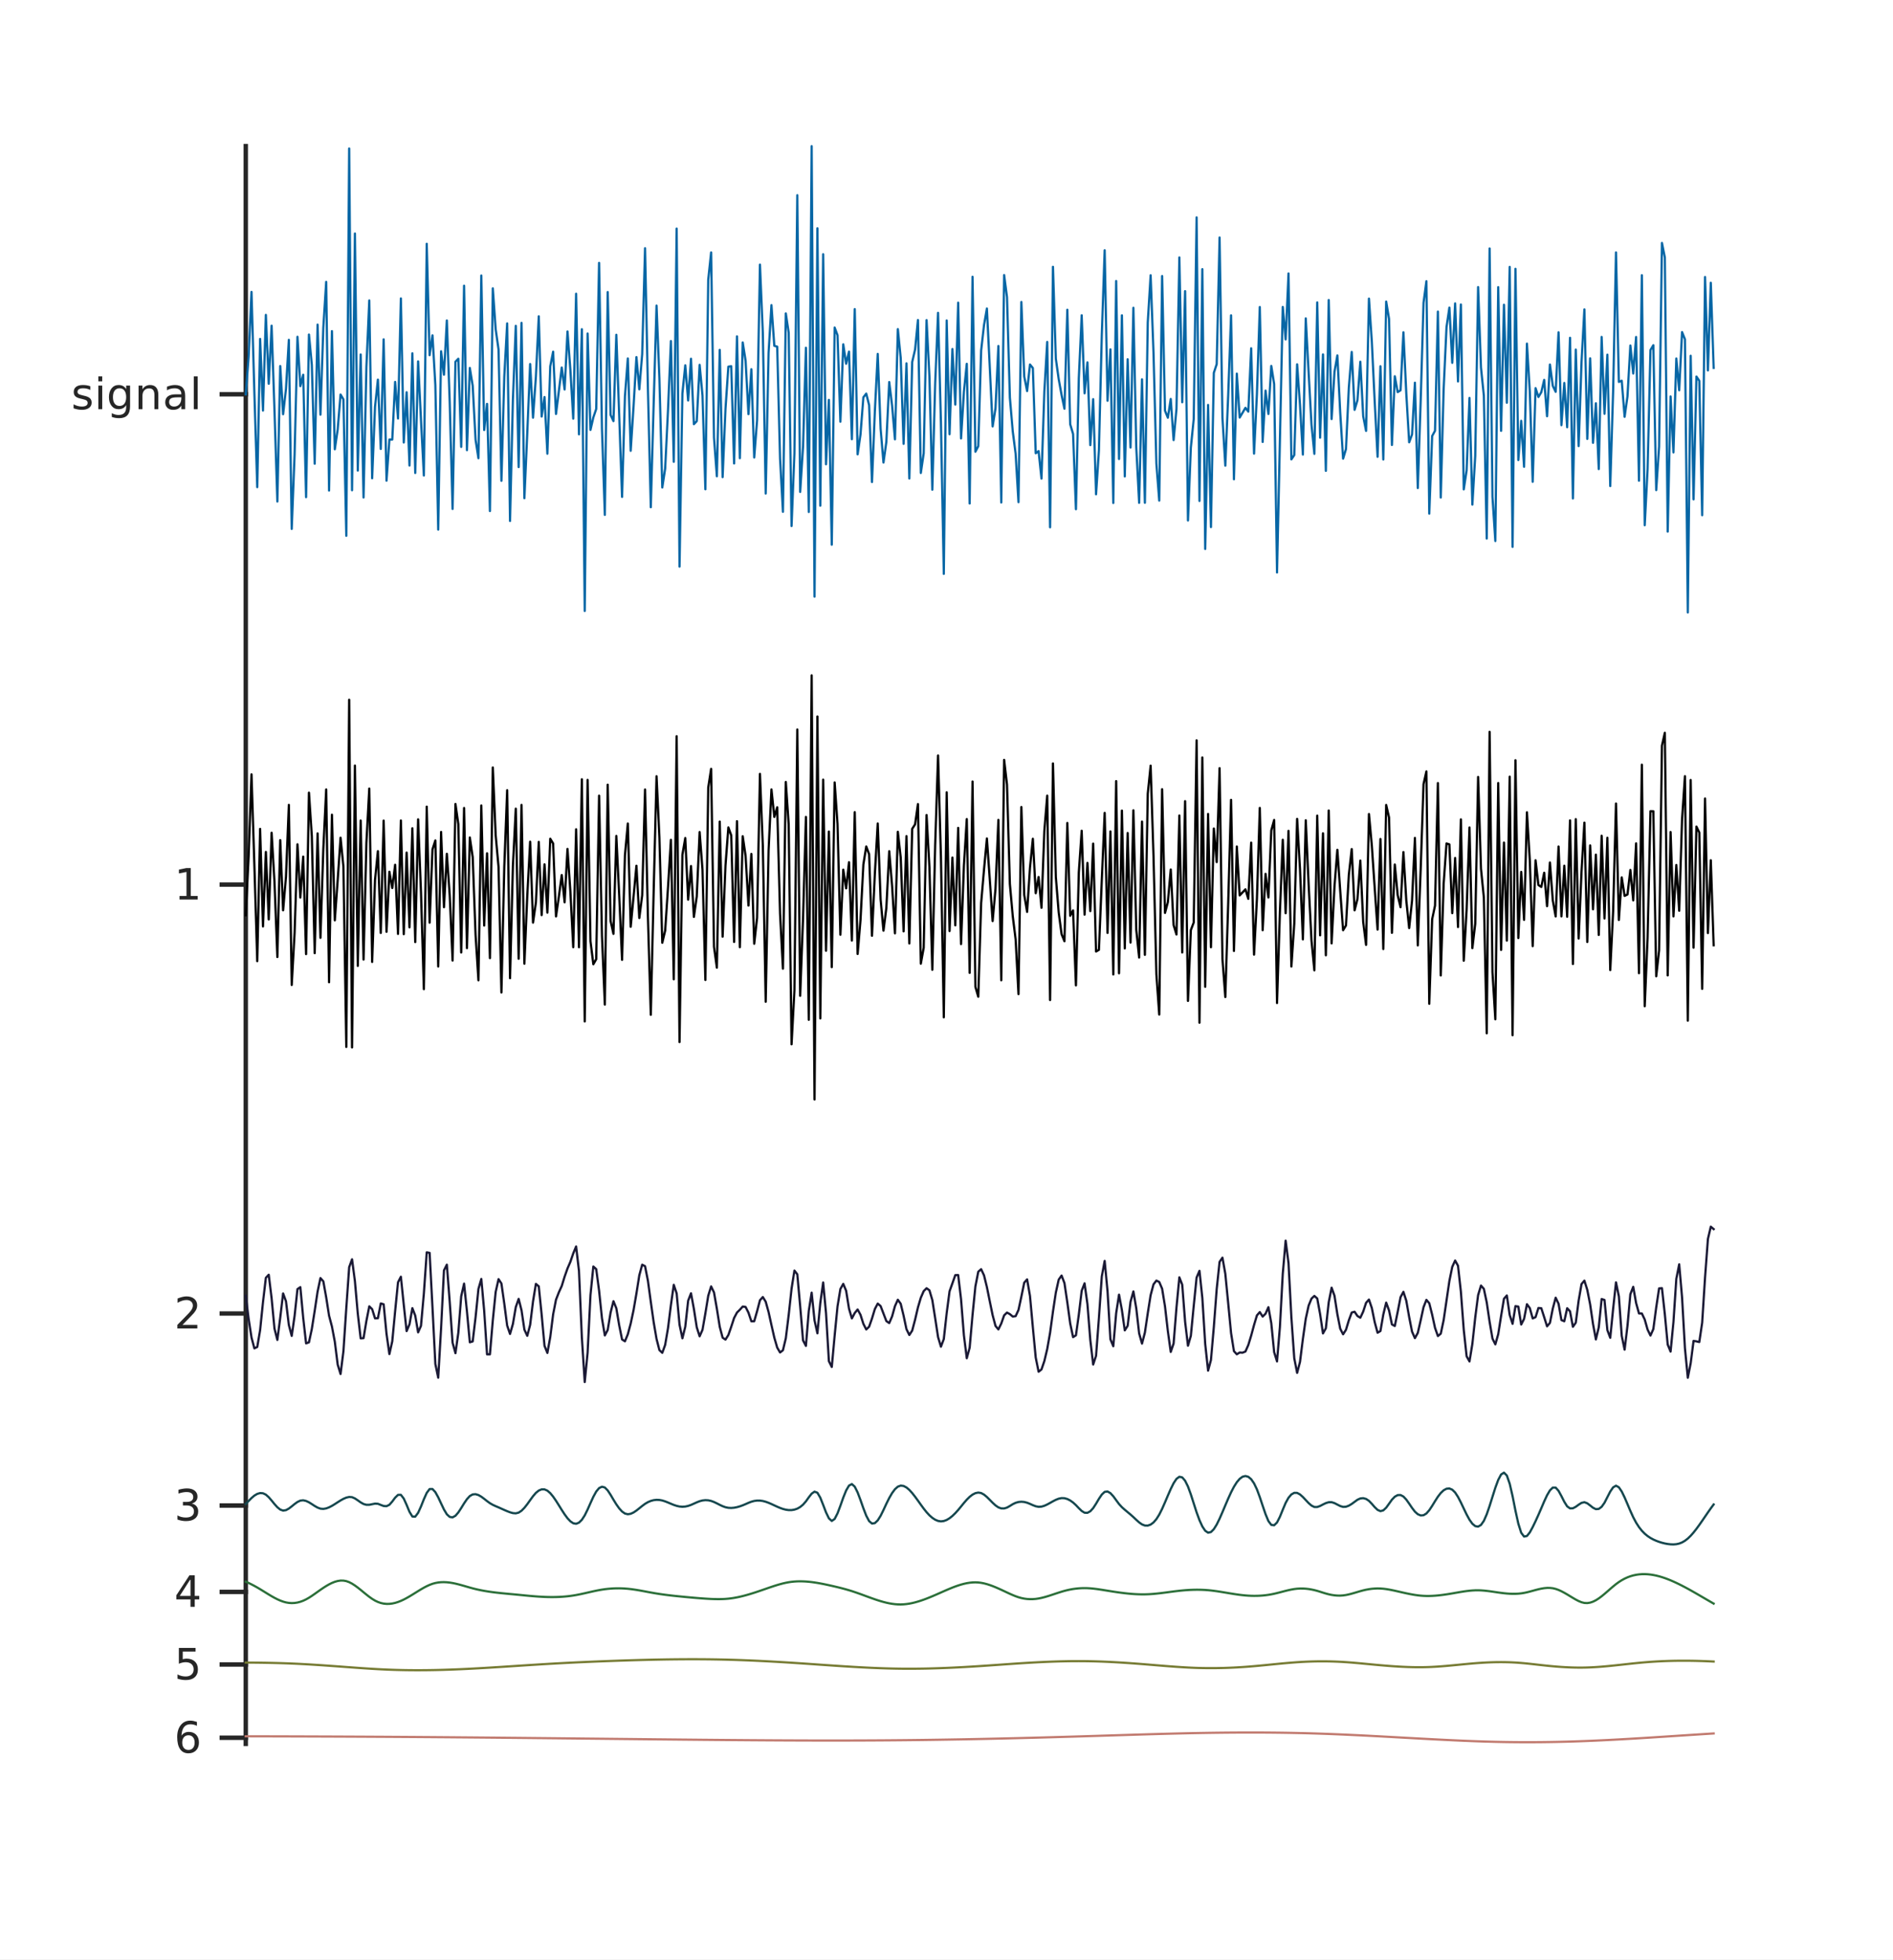<?xml version="1.0"?>
<!DOCTYPE svg PUBLIC '-//W3C//DTD SVG 1.0//EN'
          'http://www.w3.org/TR/2001/REC-SVG-20010904/DTD/svg10.dtd'>
<svg xmlns:xlink="http://www.w3.org/1999/xlink" style="fill-opacity:1; color-rendering:auto; color-interpolation:auto; text-rendering:auto; stroke:black; stroke-linecap:square; stroke-miterlimit:10; shape-rendering:auto; stroke-opacity:1; fill:black; stroke-dasharray:none; font-weight:normal; stroke-width:1; font-family:'Dialog'; font-style:normal; stroke-linejoin:miter; font-size:12px; stroke-dashoffset:0; image-rendering:auto;" width="570" height="590" xmlns="http://www.w3.org/2000/svg"
><rect width="100%" height="100%" fill="#333333" stroke="none"/><!--Generated by the Batik Graphics2D SVG Generator--><defs id="genericDefs"
  /><g
  ><defs id="defs1"
    ><clipPath clipPathUnits="userSpaceOnUse" id="clipPath1"
      ><path d="M0 0 L570 0 L570 590 L0 590 L0 0 Z"
      /></clipPath
    ></defs
    ><g style="fill:white; stroke:white;"
    ><rect x="0" y="0" width="570" style="clip-path:url(#clipPath1); stroke:none;" height="590"
    /></g
    ><g style="fill:white; text-rendering:optimizeSpeed; color-rendering:optimizeSpeed; image-rendering:optimizeSpeed; shape-rendering:crispEdges; stroke:white; color-interpolation:sRGB;"
    ><rect x="0" width="570" height="590" y="0" style="stroke:none;"
      /><path style="stroke:none;" d="M74 525 L516 525 L516 44 L74 44 Z"
    /></g
    ><g style="fill:rgb(38,38,38); text-rendering:geometricPrecision; image-rendering:optimizeQuality; color-rendering:optimizeQuality; stroke-linejoin:round; stroke:rgb(38,38,38); color-interpolation:linearRGB; stroke-width:1.333;"
    ><line y2="525" style="fill:none;" x1="74" x2="74" y1="44"
      /><line y2="118.693" style="fill:none;" x1="74" x2="66.785" y1="118.693"
      /><line y2="266.311" style="fill:none;" x1="74" x2="66.785" y1="266.311"
      /><line y2="395.436" style="fill:none;" x1="74" x2="66.785" y1="395.436"
      /><line y2="453.248" style="fill:none;" x1="74" x2="66.785" y1="453.248"
      /><line y2="479.246" style="fill:none;" x1="74" x2="66.785" y1="479.246"
      /><line y2="501.1" style="fill:none;" x1="74" x2="66.785" y1="501.1"
      /><line y2="523.157" style="fill:none;" x1="74" x2="66.785" y1="523.157"
    /></g
    ><g transform="translate(61.452,118.693)" style="font-size:13.333px; fill:rgb(38,38,38); text-rendering:geometricPrecision; image-rendering:optimizeQuality; color-rendering:optimizeQuality; font-family:'SansSerif'; stroke:rgb(38,38,38); color-interpolation:linearRGB;"
    ><path style="stroke:none;" d="M-34.25 -2.406 L-34.25 -1.297 Q-34.734 -1.547 -35.266 -1.672 Q-35.797 -1.797 -36.375 -1.797 Q-37.25 -1.797 -37.68 -1.531 Q-38.109 -1.266 -38.109 -0.734 Q-38.109 -0.328 -37.805 -0.102 Q-37.5 0.125 -36.547 0.344 L-36.156 0.438 Q-34.906 0.703 -34.383 1.188 Q-33.859 1.672 -33.859 2.531 Q-33.859 3.531 -34.641 4.109 Q-35.422 4.688 -36.797 4.688 Q-37.375 4.688 -37.992 4.578 Q-38.609 4.469 -39.297 4.234 L-39.297 3.031 Q-38.641 3.375 -38.016 3.539 Q-37.391 3.703 -36.781 3.703 Q-35.953 3.703 -35.508 3.422 Q-35.062 3.141 -35.062 2.625 Q-35.062 2.156 -35.383 1.898 Q-35.703 1.641 -36.781 1.406 L-37.188 1.312 Q-38.281 1.078 -38.766 0.609 Q-39.25 0.141 -39.25 -0.688 Q-39.25 -1.688 -38.539 -2.234 Q-37.828 -2.781 -36.516 -2.781 Q-35.875 -2.781 -35.297 -2.688 Q-34.719 -2.594 -34.25 -2.406 ZM-31.846 -2.609 L-30.674 -2.609 L-30.674 4.5 L-31.846 4.5 L-31.846 -2.609 ZM-31.846 -5.375 L-30.674 -5.375 L-30.674 -3.891 L-31.846 -3.891 L-31.846 -5.375 ZM-23.459 0.859 Q-23.459 -0.406 -23.983 -1.102 Q-24.506 -1.797 -25.459 -1.797 Q-26.397 -1.797 -26.92 -1.102 Q-27.444 -0.406 -27.444 0.859 Q-27.444 2.125 -26.92 2.82 Q-26.397 3.516 -25.459 3.516 Q-24.506 3.516 -23.983 2.82 Q-23.459 2.125 -23.459 0.859 ZM-22.288 3.625 Q-22.288 5.438 -23.1 6.32 Q-23.913 7.203 -25.569 7.203 Q-26.178 7.203 -26.725 7.109 Q-27.272 7.016 -27.788 6.828 L-27.788 5.688 Q-27.272 5.969 -26.772 6.102 Q-26.272 6.234 -25.756 6.234 Q-24.6 6.234 -24.03 5.641 Q-23.459 5.047 -23.459 3.828 L-23.459 3.25 Q-23.819 3.875 -24.389 4.188 Q-24.959 4.5 -25.741 4.5 Q-27.053 4.5 -27.85 3.5 Q-28.647 2.5 -28.647 0.859 Q-28.647 -0.781 -27.85 -1.781 Q-27.053 -2.781 -25.741 -2.781 Q-24.959 -2.781 -24.389 -2.469 Q-23.819 -2.156 -23.459 -1.531 L-23.459 -2.609 L-22.288 -2.609 L-22.288 3.625 ZM-13.775 0.203 L-13.775 4.5 L-14.947 4.5 L-14.947 0.25 Q-14.947 -0.766 -15.337 -1.266 Q-15.728 -1.766 -16.525 -1.766 Q-17.462 -1.766 -18.009 -1.164 Q-18.556 -0.562 -18.556 0.484 L-18.556 4.5 L-19.728 4.5 L-19.728 -2.609 L-18.556 -2.609 L-18.556 -1.5 Q-18.134 -2.141 -17.572 -2.461 Q-17.009 -2.781 -16.259 -2.781 Q-15.04 -2.781 -14.408 -2.023 Q-13.775 -1.266 -13.775 0.203 ZM-8.025 0.922 Q-9.431 0.922 -9.978 1.25 Q-10.525 1.578 -10.525 2.359 Q-10.525 2.969 -10.119 3.336 Q-9.712 3.703 -9.009 3.703 Q-8.04 3.703 -7.447 3.016 Q-6.853 2.328 -6.853 1.188 L-6.853 0.922 L-8.025 0.922 ZM-5.697 0.438 L-5.697 4.5 L-6.853 4.5 L-6.853 3.422 Q-7.259 4.062 -7.853 4.375 Q-8.447 4.688 -9.322 4.688 Q-10.415 4.688 -11.056 4.07 Q-11.697 3.453 -11.697 2.438 Q-11.697 1.234 -10.892 0.625 Q-10.087 0.016 -8.494 0.016 L-6.853 0.016 L-6.853 -0.109 Q-6.853 -0.906 -7.384 -1.352 Q-7.915 -1.797 -8.884 -1.797 Q-9.494 -1.797 -10.072 -1.648 Q-10.65 -1.5 -11.181 -1.203 L-11.181 -2.281 Q-10.54 -2.531 -9.931 -2.656 Q-9.322 -2.781 -8.759 -2.781 Q-7.212 -2.781 -6.455 -1.984 Q-5.697 -1.188 -5.697 0.438 ZM-3.101 -5.375 L-1.929 -5.375 L-1.929 4.5 L-3.101 4.5 L-3.101 -5.375 Z"
    /></g
    ><g transform="translate(61.452,266.311)" style="font-size:13.333px; fill:rgb(38,38,38); text-rendering:geometricPrecision; image-rendering:optimizeQuality; color-rendering:optimizeQuality; font-family:'SansSerif'; stroke:rgb(38,38,38); color-interpolation:linearRGB;"
    ><path style="stroke:none;" d="M-7.391 3.422 L-5.297 3.422 L-5.297 -3.812 L-7.578 -3.359 L-7.578 -4.516 L-5.312 -4.984 L-4.016 -4.984 L-4.016 3.422 L-1.922 3.422 L-1.922 4.5 L-7.391 4.5 L-7.391 3.422 Z"
    /></g
    ><g transform="translate(61.452,395.436)" style="font-size:13.333px; fill:rgb(38,38,38); text-rendering:geometricPrecision; image-rendering:optimizeQuality; color-rendering:optimizeQuality; font-family:'SansSerif'; stroke:rgb(38,38,38); color-interpolation:linearRGB;"
    ><path style="stroke:none;" d="M-6.5 3.422 L-2.031 3.422 L-2.031 4.5 L-8.047 4.5 L-8.047 3.422 Q-7.312 2.672 -6.055 1.398 Q-4.797 0.125 -4.469 -0.25 Q-3.859 -0.938 -3.617 -1.422 Q-3.375 -1.906 -3.375 -2.359 Q-3.375 -3.125 -3.898 -3.594 Q-4.422 -4.062 -5.281 -4.062 Q-5.891 -4.062 -6.555 -3.859 Q-7.219 -3.656 -7.984 -3.219 L-7.984 -4.516 Q-7.203 -4.828 -6.531 -4.992 Q-5.859 -5.156 -5.312 -5.156 Q-3.828 -5.156 -2.953 -4.414 Q-2.078 -3.672 -2.078 -2.438 Q-2.078 -1.859 -2.297 -1.336 Q-2.516 -0.812 -3.094 -0.109 Q-3.25 0.078 -4.102 0.961 Q-4.953 1.844 -6.5 3.422 Z"
    /></g
    ><g transform="translate(61.452,453.248)" style="font-size:13.333px; fill:rgb(38,38,38); text-rendering:geometricPrecision; image-rendering:optimizeQuality; color-rendering:optimizeQuality; font-family:'SansSerif'; stroke:rgb(38,38,38); color-interpolation:linearRGB;"
    ><path style="stroke:none;" d="M-3.719 -0.609 Q-2.797 -0.406 -2.281 0.211 Q-1.766 0.828 -1.766 1.75 Q-1.766 3.141 -2.734 3.914 Q-3.703 4.688 -5.484 4.688 Q-6.078 4.688 -6.711 4.57 Q-7.344 4.453 -8.016 4.219 L-8.016 2.969 Q-7.469 3.281 -6.836 3.445 Q-6.203 3.609 -5.516 3.609 Q-4.312 3.609 -3.68 3.133 Q-3.047 2.656 -3.047 1.75 Q-3.047 0.906 -3.633 0.438 Q-4.219 -0.031 -5.266 -0.031 L-6.375 -0.031 L-6.375 -1.094 L-5.219 -1.094 Q-4.266 -1.094 -3.766 -1.469 Q-3.266 -1.844 -3.266 -2.562 Q-3.266 -3.281 -3.781 -3.672 Q-4.297 -4.062 -5.266 -4.062 Q-5.797 -4.062 -6.398 -3.953 Q-7 -3.844 -7.719 -3.594 L-7.719 -4.75 Q-7 -4.953 -6.359 -5.055 Q-5.719 -5.156 -5.156 -5.156 Q-3.688 -5.156 -2.836 -4.492 Q-1.984 -3.828 -1.984 -2.688 Q-1.984 -1.906 -2.438 -1.359 Q-2.891 -0.812 -3.719 -0.609 Z"
    /></g
    ><g transform="translate(61.452,479.246)" style="font-size:13.333px; fill:rgb(38,38,38); text-rendering:geometricPrecision; image-rendering:optimizeQuality; color-rendering:optimizeQuality; font-family:'SansSerif'; stroke:rgb(38,38,38); color-interpolation:linearRGB;"
    ><path style="stroke:none;" d="M-4.094 -3.859 L-7.328 1.203 L-4.094 1.203 L-4.094 -3.859 ZM-4.422 -4.984 L-2.812 -4.984 L-2.812 1.203 L-1.453 1.203 L-1.453 2.266 L-2.812 2.266 L-2.812 4.5 L-4.094 4.5 L-4.094 2.266 L-8.359 2.266 L-8.359 1.031 L-4.422 -4.984 Z"
    /></g
    ><g transform="translate(61.452,501.1)" style="font-size:13.333px; fill:rgb(38,38,38); text-rendering:geometricPrecision; image-rendering:optimizeQuality; color-rendering:optimizeQuality; font-family:'SansSerif'; stroke:rgb(38,38,38); color-interpolation:linearRGB;"
    ><path style="stroke:none;" d="M-7.594 -4.984 L-2.562 -4.984 L-2.562 -3.891 L-6.422 -3.891 L-6.422 -1.578 Q-6.141 -1.672 -5.859 -1.719 Q-5.578 -1.766 -5.312 -1.766 Q-3.719 -1.766 -2.789 -0.898 Q-1.859 -0.031 -1.859 1.453 Q-1.859 2.984 -2.812 3.836 Q-3.766 4.688 -5.5 4.688 Q-6.094 4.688 -6.719 4.586 Q-7.344 4.484 -8 4.281 L-8 2.984 Q-7.422 3.297 -6.812 3.453 Q-6.203 3.609 -5.531 3.609 Q-4.422 3.609 -3.781 3.031 Q-3.141 2.453 -3.141 1.453 Q-3.141 0.469 -3.781 -0.109 Q-4.422 -0.688 -5.531 -0.688 Q-6.047 -0.688 -6.555 -0.57 Q-7.062 -0.453 -7.594 -0.219 L-7.594 -4.984 Z"
    /></g
    ><g transform="translate(61.452,523.157)" style="font-size:13.333px; fill:rgb(38,38,38); text-rendering:geometricPrecision; image-rendering:optimizeQuality; color-rendering:optimizeQuality; font-family:'SansSerif'; stroke:rgb(38,38,38); color-interpolation:linearRGB;"
    ><path style="stroke:none;" d="M-4.703 -0.75 Q-5.578 -0.75 -6.078 -0.156 Q-6.578 0.438 -6.578 1.453 Q-6.578 2.484 -6.078 3.078 Q-5.578 3.672 -4.703 3.672 Q-3.844 3.672 -3.344 3.078 Q-2.844 2.484 -2.844 1.453 Q-2.844 0.438 -3.344 -0.156 Q-3.844 -0.75 -4.703 -0.75 ZM-2.156 -4.766 L-2.156 -3.594 Q-2.641 -3.828 -3.133 -3.945 Q-3.625 -4.062 -4.109 -4.062 Q-5.375 -4.062 -6.047 -3.211 Q-6.719 -2.359 -6.812 -0.625 Q-6.438 -1.172 -5.875 -1.469 Q-5.312 -1.766 -4.625 -1.766 Q-3.203 -1.766 -2.375 -0.898 Q-1.547 -0.031 -1.547 1.453 Q-1.547 2.922 -2.414 3.805 Q-3.281 4.688 -4.703 4.688 Q-6.359 4.688 -7.227 3.422 Q-8.094 2.156 -8.094 -0.234 Q-8.094 -2.469 -7.023 -3.812 Q-5.953 -5.156 -4.156 -5.156 Q-3.688 -5.156 -3.195 -5.055 Q-2.703 -4.953 -2.156 -4.766 Z"
    /></g
    ><g style="stroke-linecap:butt; fill:rgb(7,102,165); text-rendering:geometricPrecision; image-rendering:optimizeQuality; color-rendering:optimizeQuality; stroke-linejoin:round; stroke:rgb(7,102,165); color-interpolation:linearRGB; stroke-width:0.667;"
    ><path d="M74 118.721 L74.865 107.336 L75.73 87.878 L76.595 118.249 L77.46 146.663 L78.325 102.034 L79.19 123.603 L80.055 94.797 L80.92 115.529 L81.785 98.051 L82.65 123.559 L83.515 150.988 L84.38 110.203 L85.245 124.701 L86.11 117.118 L86.975 102.303 L87.84 159.234 L88.704 136.863 L89.57 101.391 L90.434 116.253 L91.299 112.82 L92.164 149.665 L93.029 100.717 L93.894 109.849 L94.759 139.61 L95.624 97.73 L96.489 124.831 L97.354 98.651 L98.219 84.855 L99.084 147.677 L99.949 99.687 L100.814 135.252 L101.679 129.315 L102.544 118.774 L103.409 120.234 L104.274 161.301 L105.139 44.708 L106.004 147.587 L106.869 70.302 L107.734 141.667 L108.599 106.715 L109.464 149.773 L110.329 110.411 L111.194 90.447 L112.059 143.984 L112.924 122.445 L113.789 114.281 L114.654 135.161 L115.519 102.153 L116.384 144.717 L117.249 132.331 L118.114 132.333 L118.978 114.974 L119.843 125.998 L120.708 89.842 L121.573 133.212 L122.438 118.09 L123.303 140.154 L124.168 106.367 L125.033 142.387 L125.898 108.792 L126.763 126.33 L127.628 143.152 L128.493 73.394 L129.358 106.93 L130.223 100.948 L131.088 115.971 L131.953 159.443 L132.818 105.754 L133.683 112.811 L134.548 96.474 L135.413 121.053 L136.278 153.228 L137.143 108.897 L138.008 108 L138.873 134.535 L139.738 86.015 L140.603 135.519 L141.468 110.771 L142.333 116.108 L143.198 132.392 L144.063 137.954 L144.928 82.945 L145.793 129.462 L146.657 121.591 L147.523 153.855 L148.387 86.804 L149.252 99.118 L150.117 105.234 L150.982 144.751 L151.847 113.386 L152.712 97.359 L153.577 156.843 L154.442 120.24 L155.307 98.093 L156.172 140.619 L157.037 97.204 L157.902 149.991 L158.767 130.371 L159.632 109.594 L160.497 125.743 L161.362 113.418 L162.227 95.221 L163.092 125.403 L163.957 119.524 L164.822 136.589 L165.687 110.277 L166.552 105.887 L167.417 124.621 L168.282 117.693 L169.147 110.64 L170.012 117.254 L170.877 99.793 L171.742 111.314 L172.607 126.047 L173.472 88.423 L174.337 130.756 L175.202 99.116 L176.066 183.937 L176.931 100.41 L177.797 129.423 L178.661 125.663 L179.526 123.129 L180.391 79.142 L181.256 129.04 L182.121 155.009 L182.986 87.921 L183.851 124.889 L184.716 126.783 L185.581 100.786 L186.446 124.966 L187.311 149.594 L188.176 119.311 L189.041 107.911 L189.906 135.709 L190.771 122.29 L191.636 107.505 L192.501 117.211 L193.366 106.622 L194.231 74.724 L195.096 117.163 L195.961 152.703 L196.826 121.487 L197.691 92.009 L198.556 113.981 L199.421 146.763 L200.286 141.076 L201.151 123.323 L202.016 102.674 L202.881 139.034 L203.746 68.815 L204.611 170.579 L205.476 118.449 L206.34 109.974 L207.206 120.574 L208.07 108.002 L208.935 127.699 L209.8 126.796 L210.665 109.835 L211.53 119.096 L212.395 147.296 L213.26 84.17 L214.125 75.992 L214.99 131.72 L215.855 143.389 L216.72 105.329 L217.585 143.646 L218.45 123.126 L219.315 110.389 L220.18 110.249 L221.045 139.532 L221.91 101.257 L222.775 137.947 L223.64 103.091 L224.505 108.611 L225.37 124.675 L226.235 111.161 L227.1 137.734 L227.965 126.59 L228.83 79.678 L229.695 100.221 L230.56 148.574 L231.425 106.209 L232.29 91.862 L233.155 104.113 L234.02 104.36 L234.885 138.084 L235.75 154.084 L236.614 94.347 L237.479 100.15 L238.344 158.361 L239.209 136.463 L240.074 58.768 L240.939 148.09 L241.804 134.465 L242.669 104.693 L243.534 154.133 L244.399 44 L245.264 179.619 L246.129 68.726 L246.994 152.241 L247.859 76.534 L248.724 139.774 L249.589 120.391 L250.454 163.981 L251.319 98.617 L252.184 100.918 L253.049 126.961 L253.914 103.661 L254.779 109.502 L255.644 105.855 L256.509 132.229 L257.374 93.058 L258.239 136.778 L259.104 130.808 L259.969 119.618 L260.834 118.496 L261.699 121.971 L262.564 145.117 L263.429 123.789 L264.293 106.545 L265.159 129.064 L266.024 139.253 L266.889 133.034 L267.753 115.016 L268.618 122.107 L269.483 132.264 L270.348 99.088 L271.213 107.755 L272.078 133.621 L272.943 109.383 L273.808 144.059 L274.673 108.978 L275.538 105.233 L276.403 96.341 L277.268 142.386 L278.133 136.47 L278.998 96.374 L279.863 113.377 L280.728 147.427 L281.593 115.358 L282.458 94.181 L283.323 127.265 L284.188 172.764 L285.053 96.472 L285.918 130.726 L286.783 105.079 L287.648 121.805 L288.513 91.124 L289.378 132.003 L290.243 117.967 L291.108 109.529 L291.973 151.58 L292.838 83.325 L293.702 135.99 L294.567 134.318 L295.433 105.494 L296.298 97.85 L297.162 92.884 L298.027 110.471 L298.892 128.382 L299.757 122.936 L300.622 104.165 L301.487 151.278 L302.352 82.8 L303.217 89.46 L304.082 119.688 L304.947 129.836 L305.812 136.566 L306.677 151.184 L307.542 90.916 L308.407 113.35 L309.272 117.735 L310.137 109.731 L311.002 110.798 L311.867 136.446 L312.732 135.808 L313.597 144.087 L314.462 117.875 L315.327 102.945 L316.192 158.746 L317.057 80.322 L317.922 107.982 L318.787 114.144 L319.652 118.918 L320.517 123.048 L321.382 93.251 L322.247 127.721 L323.111 130.642 L323.976 153.304 L324.841 113.89 L325.707 94.914 L326.571 118.409 L327.436 109.101 L328.301 134.013 L329.166 120.171 L330.031 148.802 L330.896 135.558 L331.761 100.866 L332.626 75.339 L333.491 120.652 L334.356 105.192 L335.221 151.427 L336.086 84.597 L336.951 138.192 L337.816 94.929 L338.681 143.436 L339.546 108.153 L340.411 134.734 L341.276 92.671 L342.141 134.647 L343.006 151.386 L343.871 114.193 L344.736 151.366 L345.601 97.091 L346.466 82.87 L347.331 106.178 L348.196 139.544 L349.061 150.709 L349.926 83.105 L350.791 123.635 L351.656 125.757 L352.521 120.114 L353.385 132.496 L354.25 123.121 L355.115 77.504 L355.98 121.098 L356.845 87.647 L357.71 156.694 L358.575 134.74 L359.44 126.175 L360.305 65.443 L361.17 150.809 L362.035 81.027 L362.9 165.271 L363.765 121.898 L364.63 158.683 L365.495 112.246 L366.36 109.624 L367.225 71.504 L368.09 125.755 L368.955 140.194 L369.82 118.994 L370.685 94.936 L371.55 144.288 L372.415 112.488 L373.28 125.703 L374.145 124.252 L375.01 122.782 L375.875 123.922 L376.74 104.857 L377.605 136.563 L378.47 118.677 L379.335 92.441 L380.2 133.055 L381.065 117.591 L381.93 124.629 L382.795 110.159 L383.659 115.602 L384.524 172.356 L385.389 132.764 L386.254 92.404 L387.119 102.183 L387.984 82.318 L388.849 138.302 L389.714 137.004 L390.579 109.68 L391.444 121.864 L392.309 136.849 L393.174 95.853 L394.039 112.149 L394.904 127.856 L395.769 136.633 L396.634 91.046 L397.499 131.773 L398.364 106.694 L399.229 141.751 L400.094 90.317 L400.959 126.163 L401.824 111.935 L402.689 107.006 L403.554 124.245 L404.419 138.078 L405.284 135.2 L406.149 116.663 L407.014 105.961 L407.879 123.386 L408.744 120.49 L409.609 108.9 L410.474 125.308 L411.339 129.724 L412.204 89.898 L413.068 102.844 L413.933 120.884 L414.798 137.519 L415.663 110.264 L416.528 138.339 L417.393 90.79 L418.258 96.023 L419.123 133.961 L419.988 113.274 L420.853 118.049 L421.718 117.498 L422.583 100.036 L423.448 118.472 L424.313 133.152 L425.178 130.804 L426.043 115.208 L426.908 146.935 L427.773 120.887 L428.638 91.156 L429.503 84.652 L430.368 154.637 L431.233 131.284 L432.098 129.675 L432.963 93.816 L433.828 149.788 L434.693 117.155 L435.558 98.473 L436.423 92.603 L437.288 109.229 L438.153 91.343 L439.018 114.838 L439.883 91.673 L440.748 147.325 L441.613 141.629 L442.478 119.805 L443.342 151.91 L444.207 137.266 L445.072 86.432 L445.937 110.645 L446.802 119.123 L447.667 162.136 L448.532 74.796 L449.397 149.556 L450.262 162.873 L451.127 86.45 L451.992 129.703 L452.857 91.759 L453.722 121.25 L454.587 80.353 L455.452 164.644 L456.317 80.932 L457.182 138.5 L458.047 126.701 L458.912 140.529 L459.777 103.448 L460.642 117.954 L461.507 145.048 L462.372 116.854 L463.237 119.521 L464.102 118.061 L464.967 114.366 L465.832 125.312 L466.697 109.741 L467.562 116.171 L468.427 117.96 L469.292 100.04 L470.157 127.994 L471.022 115.288 L471.887 128.622 L472.752 101.696 L473.616 150.066 L474.481 105.25 L475.346 134.296 L476.211 108.966 L477.076 93.151 L477.941 132.133 L478.806 107.871 L479.671 133.317 L480.536 121.406 L481.401 141.212 L482.266 101.433 L483.131 124.576 L483.996 106.775 L484.861 146.332 L485.726 117.853 L486.591 75.989 L487.456 114.973 L488.321 114.624 L489.186 125.478 L490.051 119.32 L490.916 104.016 L491.781 112.453 L492.646 101.449 L493.511 144.726 L494.376 82.856 L495.241 158.121 L496.106 141.188 L496.971 105.375 L497.836 103.924 L498.701 147.548 L499.566 134.428 L500.43 73.138 L501.296 77.509 L502.161 160.048 L503.026 119.362 L503.89 136.198 L504.755 107.925 L505.62 117.492 L506.485 99.983 L507.35 102.13 L508.215 184.386 L509.08 107.109 L509.945 150.331 L510.81 113.366 L511.675 114.641 L512.54 155.102 L513.405 83.39 L514.27 111.513 L515.135 85.136 L516 110.766" style="fill:none; fill-rule:evenodd;"
      /><path d="M74 275.545 L74.865 257.759 L75.73 233.13 L76.595 260.503 L77.46 289.361 L78.325 249.54 L79.19 278.909 L80.055 256.473 L80.92 276.804 L81.785 250.703 L82.65 265.512 L83.515 288.115 L84.38 252.926 L85.245 274.053 L86.11 263.985 L86.975 242.311 L87.84 296.524 L88.704 280.874 L89.57 254.181 L90.434 270.219 L91.299 257.89 L92.164 287.247 L93.029 238.637 L93.894 251.753 L94.759 286.955 L95.624 250.898 L96.489 282.334 L97.354 255.625 L98.219 237.667 L99.084 295.713 L99.949 245.269 L100.814 277.072 L101.679 264.992 L102.544 252.196 L103.409 260.916 L104.274 315.183 L105.139 210.663 L106.004 315.335 L106.869 230.477 L107.734 290.778 L108.599 247.038 L109.464 288.882 L110.329 253.709 L111.194 237.399 L112.059 289.589 L112.924 264.878 L113.789 256.239 L114.654 280.874 L115.519 247.053 L116.384 280.526 L117.249 262.446 L118.114 267.344 L118.978 260.347 L119.843 281.162 L120.708 247.022 L121.573 281.24 L122.438 256.678 L123.303 279.18 L124.168 249.354 L125.033 283.617 L125.898 246.671 L126.763 268.603 L127.628 297.796 L128.493 242.84 L129.358 277.769 L130.223 255.717 L131.088 253.022 L131.953 290.97 L132.818 250.462 L133.683 273.118 L134.548 257.037 L135.413 269.555 L136.278 289.178 L137.143 242.036 L138.008 248.127 L138.873 286.755 L139.738 243.244 L140.603 285.448 L141.468 252.124 L142.333 258.005 L143.198 281.444 L144.063 295.117 L144.928 242.493 L145.793 278.639 L146.657 256.89 L147.523 288.445 L148.387 231.049 L149.252 251.47 L150.117 261.019 L150.982 298.787 L151.847 260.929 L152.712 237.891 L153.577 294.498 L154.442 260.631 L155.307 243.452 L156.172 288.641 L157.037 242.314 L157.902 290.121 L158.767 269.711 L159.632 253.412 L160.497 277.755 L161.362 271.713 L162.227 253.462 L163.092 275.491 L163.957 260.21 L164.822 274.757 L165.687 252.51 L166.552 253.934 L167.417 275.894 L168.282 269.896 L169.147 263.433 L170.012 271.64 L170.877 255.576 L171.742 268.313 L172.607 285.164 L173.472 249.652 L174.337 285.172 L175.202 234.602 L176.066 307.516 L176.931 234.789 L177.797 283.359 L178.661 290.289 L179.526 288.765 L180.391 239.544 L181.256 281.707 L182.121 302.429 L182.986 236.235 L183.851 277.208 L184.716 281.148 L185.581 251.665 L186.446 269.532 L187.311 288.96 L188.176 257.482 L189.041 247.936 L189.906 279.023 L190.771 269.955 L191.636 260.645 L192.501 276.366 L193.366 269.532 L194.231 237.68 L195.096 276.098 L195.961 305.508 L196.826 268.255 L197.691 233.693 L198.556 252.131 L199.421 283.822 L200.286 280.159 L201.151 267.039 L202.016 252.833 L202.881 294.823 L203.746 221.646 L204.611 313.714 L205.476 257.322 L206.34 252.295 L207.206 270.848 L208.07 260.731 L208.935 276.029 L209.8 269.897 L210.665 250.489 L211.53 261.852 L212.395 295.016 L213.26 237.091 L214.125 231.46 L214.99 285.014 L215.855 291.326 L216.72 247.349 L217.585 281.987 L218.45 260.589 L219.315 249.096 L220.18 251.477 L221.045 283.574 L221.91 247.22 L222.775 285.161 L223.64 251.742 L224.505 257.692 L225.37 272.623 L226.235 257.079 L227.1 284.119 L227.965 276.343 L228.83 232.979 L229.695 254.615 L230.56 301.582 L231.425 256.042 L232.29 237.655 L233.155 245.938 L234.02 243.025 L234.885 275.092 L235.75 291.627 L236.614 235.412 L237.479 248.188 L238.344 314.389 L239.209 298.132 L240.074 219.613 L240.939 299.796 L241.804 276.495 L242.669 245.945 L243.534 307.016 L244.399 203.317 L245.264 330.994 L246.129 215.701 L246.994 306.604 L247.859 234.718 L248.724 286.224 L249.589 250.345 L250.454 291.161 L251.319 235.551 L252.184 248.094 L253.049 281.411 L253.914 261.815 L254.779 267.437 L255.644 259.578 L256.509 283.161 L257.374 244.509 L258.239 287.197 L259.104 276.986 L259.969 260.26 L260.834 254.839 L261.699 257.162 L262.564 281.708 L263.429 263.014 L264.293 247.916 L265.159 270.771 L266.024 280.188 L266.889 273.336 L267.753 256.249 L268.618 266.684 L269.483 280.983 L270.348 250.417 L271.213 258.167 L272.078 280.397 L272.943 251.714 L273.808 284.037 L274.673 249.524 L275.538 248.177 L276.403 242.066 L277.268 290.116 L278.133 285.329 L278.998 245.367 L279.863 261.193 L280.728 291.953 L281.593 254.231 L282.458 227.452 L283.323 257.939 L284.188 306.267 L285.053 238.524 L285.918 280.303 L286.783 258.168 L287.648 278.57 L288.513 249.24 L289.378 284.213 L290.243 260.64 L291.108 246.597 L291.973 292.879 L292.838 235.279 L293.702 297.111 L294.567 300.074 L295.433 271.835 L296.298 261.772 L297.162 252.424 L298.027 264.693 L298.892 277.292 L299.757 267.551 L300.622 246.845 L301.487 295.11 L302.352 228.756 L303.217 236.197 L304.082 266.12 L304.947 275.789 L305.812 282.774 L306.677 299.29 L307.542 242.954 L308.407 269.425 L309.272 274.529 L310.137 261.201 L311.002 252.52 L311.867 268.892 L312.732 264.022 L313.597 273.289 L314.462 250.14 L315.327 239.541 L316.192 301.068 L317.057 229.83 L317.922 264.007 L318.787 274.741 L319.652 281.242 L320.517 283.362 L321.382 247.765 L322.247 275.697 L323.111 274.08 L323.976 296.651 L324.841 262.652 L325.707 250.105 L326.571 275.352 L327.436 259.785 L328.301 274.296 L329.166 253.97 L330.031 286.451 L330.896 285.958 L331.761 264.923 L332.626 244.729 L333.491 280.862 L334.356 250.308 L335.221 293.369 L336.086 235.156 L336.951 293.015 L337.816 244.029 L338.681 285.525 L339.546 250.774 L340.411 283.752 L341.276 243.941 L342.141 279.923 L343.006 288.267 L343.871 247.34 L344.736 287.458 L345.601 238.972 L346.466 230.509 L347.331 257.734 L348.196 293.271 L349.061 305.436 L349.926 237.59 L350.791 274.837 L351.656 271.584 L352.521 261.764 L353.385 278.51 L354.25 281.339 L355.115 245.514 L355.98 286.752 L356.845 241.2 L357.71 301.323 L358.575 280.003 L359.44 277.724 L360.305 222.881 L361.17 307.896 L362.035 228.032 L362.9 297.079 L363.765 245.041 L364.63 285.169 L365.495 249.429 L366.36 259.536 L367.225 231.259 L368.09 288.657 L368.955 300.161 L369.82 272.054 L370.685 240.801 L371.55 286.292 L372.415 254.844 L373.28 269.56 L374.145 268.652 L375.01 267.739 L375.875 270.602 L376.74 253.679 L377.605 287.392 L378.47 270.681 L379.335 243.226 L380.2 280.04 L381.065 263.077 L381.93 270.194 L382.795 249.987 L383.659 246.858 L384.524 301.967 L385.389 274.693 L386.254 252.816 L387.119 274.932 L387.984 250.133 L388.849 290.97 L389.714 278.113 L390.579 246.53 L391.444 261.651 L392.309 282.796 L393.174 246.948 L394.039 266.205 L394.904 283.147 L395.769 292.125 L396.634 245.544 L397.499 281.589 L398.364 250.864 L399.229 287.589 L400.094 243.995 L400.959 283.998 L401.824 266.885 L402.689 255.836 L403.554 268.18 L404.419 280.045 L405.284 278.615 L406.149 263.346 L407.014 255.617 L407.879 274.059 L408.744 270.666 L409.609 259.091 L410.474 277.551 L411.339 284.451 L412.204 245.065 L413.068 254.578 L413.933 267.337 L414.798 279.853 L415.663 252.591 L416.528 285.716 L417.393 242.332 L418.258 246.13 L419.123 280.833 L419.988 260.276 L420.853 269.488 L421.718 273.119 L422.583 256.522 L423.448 271.086 L424.313 279.4 L425.178 271.15 L426.043 252.265 L426.908 284.618 L427.773 261.834 L428.638 236.057 L429.503 232.241 L430.368 302.19 L431.233 276.734 L432.098 272.642 L432.963 235.745 L433.828 293.669 L434.693 266.065 L435.558 253.926 L436.423 254.206 L437.288 274.914 L438.153 258.289 L439.018 279.092 L439.883 246.681 L440.748 289.222 L441.613 273.911 L442.478 249.118 L443.342 285.438 L444.207 278.09 L445.072 233.912 L445.937 261.512 L446.802 270.214 L447.667 311.077 L448.532 220.321 L449.397 292.678 L450.262 306.864 L451.127 235.733 L451.992 285.973 L452.857 253.671 L453.722 283.178 L454.587 233.829 L455.452 311.657 L456.317 228.871 L457.182 282.396 L458.047 262.488 L458.912 276.925 L459.777 244.548 L460.642 259.099 L461.507 284.841 L462.372 258.988 L463.237 266.448 L464.102 267.022 L464.967 262.743 L465.832 272.807 L466.697 259.656 L467.562 271.106 L468.427 275.9 L469.292 254.853 L470.157 275.885 L471.022 260.627 L471.887 275.99 L472.752 246.987 L473.616 290.225 L474.481 246.619 L475.346 282.55 L476.211 262.408 L477.076 247.665 L477.941 283.589 L478.806 254.516 L479.671 273.76 L480.536 257.3 L481.401 281.471 L482.266 251.609 L483.131 276.523 L483.996 252.212 L484.861 292.05 L485.726 274.409 L486.591 241.9 L487.456 276.973 L488.321 264.147 L489.186 269.707 L490.051 269.284 L490.916 261.902 L491.781 271.07 L492.646 253.9 L493.511 292.986 L494.376 230.215 L495.241 302.925 L496.106 282.343 L496.971 244.211 L497.836 244.231 L498.701 293.915 L499.566 286.12 L500.43 224.483 L501.296 220.619 L502.161 293.649 L503.026 250.488 L503.89 275.89 L504.755 260.403 L505.62 274.179 L506.485 246.689 L507.35 233.672 L508.215 307.29 L509.08 234.821 L509.945 285.299 L510.81 248.855 L511.675 250.644 L512.54 297.711 L513.405 240.407 L514.27 280.901 L515.135 258.981 L516 284.573" style="fill:none; fill-rule:evenodd; stroke:black;"
      /><path d="M74 390.105 L74.865 397.041 L75.73 402.66 L76.595 405.929 L77.46 405.505 L78.325 400.421 L79.19 392.018 L80.055 384.686 L80.92 383.766 L81.785 390.853 L82.65 399.983 L83.515 403.386 L84.38 396.68 L85.245 389.391 L86.11 391.741 L86.975 398.891 L87.84 402.178 L88.704 396.163 L89.57 388.096 L90.434 387.506 L91.299 396.765 L92.164 404.421 L93.029 404.11 L93.894 400.091 L94.759 394.627 L95.624 388.87 L96.489 384.77 L97.354 385.754 L98.219 390.553 L99.084 396.084 L99.949 399.349 L100.814 403.917 L101.679 410.796 L102.544 413.655 L103.409 406.803 L104.274 393.75 L105.139 381.495 L106.004 379.122 L106.869 385.693 L107.734 395.481 L108.599 402.906 L109.464 402.854 L110.329 397.658 L111.194 393.275 L112.059 394.131 L112.924 396.893 L113.789 396.857 L114.654 392.41 L115.519 392.662 L116.384 401.569 L117.249 407.653 L118.114 403.806 L118.978 394.761 L119.843 386.047 L120.708 384.363 L121.573 392.765 L122.438 400.732 L123.303 398.687 L124.168 393.826 L125.033 396.075 L125.898 401.109 L126.763 399.147 L127.628 389.446 L128.493 377.021 L129.358 377.181 L130.223 393.591 L131.088 410.622 L131.953 414.762 L132.818 399.829 L133.683 382.452 L134.548 380.738 L135.413 391.938 L136.278 404.245 L137.143 407.384 L138.008 401.22 L138.873 390.249 L139.738 386.434 L140.603 394.788 L141.468 404.096 L142.333 403.84 L143.198 396.576 L144.063 388.048 L144.928 385.03 L145.793 394.641 L146.657 407.733 L147.523 407.728 L148.387 397.505 L149.252 388.938 L150.117 385.086 L150.982 386.406 L151.847 392.47 L152.712 399.074 L153.577 401.592 L154.442 398.579 L155.307 393.511 L156.172 391.03 L157.037 394.48 L157.902 400.3 L158.767 402.147 L159.632 398.849 L160.497 391.815 L161.362 386.518 L162.227 387.257 L163.092 395.758 L163.957 405.158 L164.822 407.311 L165.687 402.523 L166.552 395.703 L167.417 391.279 L168.282 389.05 L169.147 387.152 L170.012 384.335 L170.877 381.887 L171.742 379.888 L172.607 377.344 L173.472 375.255 L174.337 382.613 L175.202 402.605 L176.066 416.065 L176.931 407.245 L177.797 389.868 L178.661 381.296 L179.526 382.075 L180.391 388.543 L181.256 396.874 L182.121 402.036 L182.986 400.386 L183.851 395.17 L184.716 391.725 L185.581 393.864 L186.446 398.989 L187.311 403.24 L188.176 403.805 L189.041 401.691 L189.906 398.461 L190.771 394.411 L191.636 389.401 L192.501 383.939 L193.366 380.746 L194.231 381.192 L195.096 385.574 L195.961 391.924 L196.826 398.049 L197.691 403.092 L198.556 406.463 L199.421 407.276 L200.286 404.871 L201.151 399.791 L202.016 392.881 L202.881 386.809 L203.746 389.388 L204.611 398.801 L205.476 402.901 L206.34 399.433 L207.206 391.587 L208.07 389.349 L208.935 394.045 L209.8 399.587 L210.665 402.295 L211.53 400.339 L212.395 395.394 L213.26 390.079 L214.125 387.284 L214.99 389.082 L215.855 393.987 L216.72 399.442 L217.585 402.709 L218.45 403.292 L219.315 401.916 L220.18 399.425 L221.045 396.781 L221.91 395.152 L222.775 394.299 L223.64 393.343 L224.505 393.463 L225.37 395.182 L226.235 397.768 L227.1 397.762 L227.965 394.747 L228.83 391.439 L229.695 390.476 L230.56 391.884 L231.425 394.993 L232.29 398.902 L233.155 402.704 L234.02 405.682 L234.885 407.169 L235.75 406.499 L236.614 402.893 L237.479 395.906 L238.344 387.984 L239.209 382.512 L240.074 383.626 L240.939 393.21 L241.804 403.529 L242.669 405.187 L243.534 394.639 L244.399 389.157 L245.264 397.516 L246.129 401.395 L246.994 392.321 L247.859 386.1 L248.724 395.335 L249.589 409.789 L250.454 411.526 L251.319 402.115 L252.184 393.296 L253.049 388.053 L253.914 386.519 L254.779 388.594 L255.644 393.98 L256.509 396.912 L257.374 395.279 L258.239 394.231 L259.104 395.825 L259.969 398.542 L260.834 400.24 L261.699 399.405 L262.564 396.933 L263.429 394.089 L264.293 392.451 L265.159 393.193 L266.024 395.45 L266.889 397.714 L267.753 398.318 L268.618 396.301 L269.483 393.207 L270.348 391.293 L271.213 392.502 L272.078 396.069 L272.943 400.149 L273.808 401.906 L274.673 400.574 L275.538 397.304 L276.403 393.599 L277.268 390.678 L278.133 388.696 L278.998 387.831 L279.863 388.451 L280.728 391.374 L281.593 396.869 L282.458 402.531 L283.323 405.423 L284.188 403.13 L285.053 395.333 L285.918 388.749 L286.783 386.334 L287.648 383.882 L288.513 383.854 L289.378 391.141 L290.243 402.039 L291.108 408.897 L291.973 405.731 L292.838 395.902 L293.702 387.274 L294.567 382.849 L295.433 382.097 L296.298 383.955 L297.162 387.472 L298.027 391.743 L298.892 395.942 L299.757 399.178 L300.622 400.225 L301.487 398.455 L302.352 395.995 L303.217 395.151 L304.082 395.627 L304.947 396.346 L305.812 396.237 L306.677 394.367 L307.542 390.355 L308.407 386.143 L309.272 385.164 L310.137 390.167 L311.002 399.613 L311.867 408.705 L312.732 412.962 L313.597 412.278 L314.462 409.755 L315.327 406.133 L316.192 401.212 L317.057 394.86 L317.922 389.133 L318.787 385.241 L319.652 384.011 L320.517 386.284 L321.382 392.105 L322.247 398.434 L323.111 402.545 L323.976 401.999 L324.841 395.786 L325.707 388.597 L326.571 386.355 L327.436 392.583 L328.301 403.423 L329.166 410.785 L330.031 408.172 L330.896 396.766 L331.761 384.264 L332.626 379.601 L333.491 388.744 L334.356 403.193 L335.221 405.284 L336.086 395.337 L336.951 389.762 L337.816 394.407 L338.681 400.514 L339.546 399.139 L340.411 391.909 L341.276 388.791 L342.141 393.878 L343.006 401.424 L343.871 404.496 L344.736 401.186 L345.601 395.363 L346.466 389.913 L347.331 386.662 L348.196 385.526 L349.061 385.944 L349.926 387.973 L350.791 393.286 L351.656 400.779 L352.521 407.006 L353.385 404.46 L354.25 393.631 L355.115 384.546 L355.98 386.767 L356.845 397.914 L357.71 405.13 L358.575 402.152 L359.44 393.182 L360.305 384.61 L361.17 382.587 L362.035 390.754 L362.9 404.616 L363.765 412.639 L364.63 409.421 L365.495 399.511 L366.36 388.08 L367.225 379.897 L368.09 378.622 L368.955 383.503 L369.82 392.327 L370.685 401.321 L371.55 406.77 L372.415 407.715 L373.28 407.178 L374.145 407.235 L375.01 406.879 L375.875 404.926 L376.74 402.091 L377.605 398.897 L378.47 396.006 L379.335 395.009 L380.2 396.358 L381.065 395.497 L381.93 393.533 L382.795 398.361 L383.659 407.072 L384.524 409.852 L385.389 399.539 L386.254 383.49 L387.119 373.502 L387.984 380.27 L388.849 396.666 L389.714 408.909 L390.579 413.307 L391.444 410.003 L392.309 403.11 L393.174 397.019 L394.039 393.067 L394.904 390.953 L395.769 390.143 L396.634 390.906 L397.499 395.629 L398.364 401.43 L399.229 399.882 L400.094 392.036 L400.959 387.663 L401.824 390.086 L402.689 395.629 L403.554 400.007 L404.419 401.697 L405.284 400.339 L406.149 397.481 L407.014 395.147 L407.879 394.907 L408.744 396.185 L409.609 396.701 L410.474 394.85 L411.339 392.213 L412.204 391.238 L413.068 393.777 L413.933 398.021 L414.798 401.227 L415.663 400.711 L416.528 395.726 L417.393 392.153 L418.258 394.535 L419.123 398.717 L419.988 399.2 L420.853 394.953 L421.718 390.513 L422.583 388.915 L423.448 391.596 L424.313 396.498 L425.178 400.892 L426.043 402.857 L426.908 401.285 L427.773 397.52 L428.638 393.539 L429.503 391.331 L430.368 392.347 L431.233 395.777 L432.098 399.741 L432.963 402.223 L433.828 401.509 L434.693 397.441 L435.558 391.532 L436.423 385.639 L437.288 381.392 L438.153 379.492 L439.018 381.061 L439.883 388.84 L440.748 400.319 L441.613 408.316 L442.478 409.858 L443.342 404.57 L444.207 396.65 L445.072 389.901 L445.937 387.031 L446.802 388.014 L447.667 392.084 L448.532 397.923 L449.397 402.983 L450.262 404.724 L451.127 401.665 L451.992 396.189 L452.857 390.993 L453.722 390.013 L454.587 395.891 L455.452 398.544 L456.317 393.224 L457.182 393.353 L458.047 398.75 L458.912 397.055 L459.777 392.635 L460.642 393.816 L461.507 396.916 L462.372 396.521 L463.237 393.775 L464.102 393.85 L464.967 396.533 L465.832 399.288 L466.697 398.269 L467.562 393.941 L468.427 390.68 L469.292 392.489 L470.157 397.406 L471.022 397.762 L471.887 393.852 L472.752 394.785 L473.616 399.435 L474.481 398.199 L475.346 391.527 L476.211 386.575 L477.076 385.539 L477.941 388.304 L478.806 392.679 L479.671 398.577 L480.536 403.228 L481.401 399.596 L482.266 391.077 L483.131 391.36 L483.996 400.45 L484.861 402.743 L485.726 394.056 L486.591 386.055 L487.456 390.267 L488.321 402.173 L489.186 406.316 L490.051 399.123 L490.916 389.631 L491.781 387.402 L492.646 392.283 L493.511 395.407 L494.376 395.425 L495.241 397.246 L496.106 400.281 L496.971 402.068 L497.836 400.12 L498.701 393.62 L499.566 387.875 L500.43 387.811 L501.296 395.649 L502.161 404.781 L503.026 406.904 L503.89 398.025 L504.755 384.993 L505.62 380.636 L506.485 390.594 L507.35 405.876 L508.215 414.779 L509.08 410.39 L509.945 403.683 L510.81 403.813 L511.675 404.026 L512.54 398.195 L513.405 384.582 L514.27 372.999 L515.135 369.296 L516 370.029" style="fill:none; fill-rule:evenodd; stroke:rgb(26,25,53);"
      /><path d="M74 452.8 L74.865 451.866 L75.73 450.988 L76.595 450.253 L77.46 449.74 L78.325 449.494 L79.19 449.555 L80.055 449.966 L80.92 450.738 L81.785 451.739 L82.65 452.803 L83.515 453.761 L84.38 454.457 L85.245 454.77 L86.11 454.634 L86.975 454.162 L87.84 453.5 L88.704 452.793 L89.57 452.171 L90.434 451.764 L91.299 451.671 L92.164 451.864 L93.029 452.274 L93.894 452.813 L94.759 453.379 L95.624 453.869 L96.489 454.187 L97.354 454.261 L98.219 454.114 L99.084 453.792 L99.949 453.344 L100.814 452.817 L101.679 452.257 L102.544 451.711 L103.409 451.228 L104.274 450.859 L105.139 450.663 L106.004 450.727 L106.869 451.107 L107.734 451.683 L108.599 452.296 L109.464 452.786 L110.329 453.027 L111.194 453.024 L112.059 452.844 L112.924 452.674 L113.789 452.721 L114.654 453.063 L115.519 453.386 L116.384 453.441 L117.249 453.022 L118.114 452.041 L118.978 450.879 L119.843 450.039 L120.708 450.019 L121.573 451.148 L122.438 453.057 L123.303 455.144 L124.168 456.554 L125.033 456.591 L125.898 455.441 L126.763 453.531 L127.628 451.357 L128.493 449.437 L129.358 448.285 L130.223 448.276 L131.088 449.212 L131.953 450.77 L132.818 452.624 L133.683 454.44 L134.548 455.88 L135.413 456.671 L136.278 456.802 L137.143 456.324 L138.008 455.323 L138.873 454.002 L139.738 452.595 L140.603 451.327 L141.468 450.384 L142.333 449.898 L143.198 449.829 L144.063 450.088 L144.928 450.586 L145.793 451.228 L146.657 451.913 L147.523 452.541 L148.387 453.036 L149.252 453.436 L150.117 453.803 L150.982 454.188 L151.847 454.579 L152.712 454.952 L153.577 455.281 L154.442 455.527 L155.307 455.596 L156.172 455.38 L157.037 454.807 L157.902 453.931 L158.767 452.839 L159.632 451.628 L160.497 450.441 L161.362 449.433 L162.227 448.733 L163.092 448.378 L163.957 448.385 L164.822 448.764 L165.687 449.514 L166.552 450.56 L167.417 451.813 L168.282 453.181 L169.147 454.574 L170.012 455.901 L170.877 457.072 L171.742 457.995 L172.607 458.581 L173.472 458.738 L174.337 458.392 L175.202 457.543 L176.066 456.213 L176.931 454.461 L177.797 452.508 L178.661 450.612 L179.526 449.035 L180.391 447.998 L181.256 447.579 L182.121 447.815 L182.986 448.698 L183.851 450.011 L184.716 451.486 L185.581 452.885 L186.446 454.1 L187.311 455.049 L188.176 455.656 L189.041 455.866 L189.906 455.731 L190.771 455.334 L191.636 454.754 L192.501 454.073 L193.366 453.373 L194.231 452.734 L195.096 452.225 L195.961 451.856 L196.826 451.625 L197.691 451.53 L198.556 451.566 L199.421 451.727 L200.286 451.998 L201.151 452.341 L202.016 452.71 L202.881 453.059 L203.746 453.347 L204.611 453.542 L205.476 453.617 L206.34 453.552 L207.206 453.359 L208.07 453.058 L208.935 452.678 L209.8 452.283 L210.665 451.944 L211.53 451.72 L212.395 451.628 L213.26 451.673 L214.125 451.859 L214.99 452.183 L215.855 452.596 L216.72 453.036 L217.585 453.444 L218.45 453.759 L219.315 453.934 L220.18 453.977 L221.045 453.906 L221.91 453.738 L222.775 453.49 L223.64 453.177 L224.505 452.817 L225.37 452.435 L226.235 452.097 L227.1 451.865 L227.965 451.752 L228.83 451.757 L229.695 451.878 L230.56 452.108 L231.425 452.425 L232.29 452.799 L233.155 453.2 L234.02 453.599 L234.885 453.966 L235.75 454.273 L236.614 454.498 L237.479 454.621 L238.344 454.62 L239.209 454.479 L240.074 454.181 L240.939 453.692 L241.804 452.974 L242.669 451.989 L243.534 450.774 L244.399 449.665 L245.264 449.07 L246.129 449.394 L246.994 450.869 L247.859 453.043 L248.724 455.306 L249.589 457.102 L250.454 457.888 L251.319 457.289 L252.184 455.605 L253.049 453.306 L253.914 450.86 L254.779 448.716 L255.644 447.241 L256.509 446.785 L257.374 447.568 L258.239 449.303 L259.104 451.597 L259.969 454.06 L260.834 456.303 L261.699 457.937 L262.564 458.662 L263.429 458.538 L264.293 457.714 L265.159 456.341 L266.024 454.589 L266.889 452.72 L267.753 450.984 L268.618 449.494 L269.483 448.327 L270.348 447.561 L271.213 447.25 L272.078 447.356 L272.943 447.81 L273.808 448.545 L274.673 449.492 L275.538 450.59 L276.403 451.776 L277.268 452.99 L278.133 454.169 L278.998 455.253 L279.863 456.188 L280.728 456.949 L281.593 457.518 L282.458 457.879 L283.323 458.013 L284.188 457.909 L285.053 457.586 L285.918 457.067 L286.783 456.378 L287.648 455.541 L288.513 454.583 L289.378 453.536 L290.243 452.474 L291.108 451.478 L291.973 450.623 L292.838 449.956 L293.702 449.517 L294.567 449.346 L295.433 449.483 L296.298 449.954 L297.162 450.672 L298.027 451.527 L298.892 452.408 L299.757 453.203 L300.622 453.8 L301.487 454.11 L302.352 454.126 L303.217 453.866 L304.082 453.378 L304.947 452.84 L305.812 452.428 L306.677 452.181 L307.542 452.099 L308.407 452.177 L309.272 452.402 L310.137 452.75 L311.002 453.136 L311.867 453.464 L312.732 453.636 L313.597 453.577 L314.462 453.321 L315.327 452.927 L316.192 452.455 L317.057 451.967 L317.922 451.523 L318.787 451.182 L319.652 451.005 L320.517 451.04 L321.382 451.284 L322.247 451.721 L323.111 452.339 L323.976 453.129 L324.841 454.041 L325.707 454.88 L326.571 455.411 L327.436 455.444 L328.301 454.969 L329.166 454.024 L330.031 452.691 L330.896 451.23 L331.761 449.942 L332.626 449.13 L333.491 449.019 L334.356 449.515 L335.221 450.45 L336.086 451.632 L336.951 452.8 L337.816 453.741 L338.681 454.515 L339.546 455.235 L340.411 455.957 L341.276 456.723 L342.141 457.545 L343.006 458.324 L343.871 458.932 L344.736 459.262 L345.601 459.283 L346.466 458.979 L347.331 458.338 L348.196 457.341 L349.061 455.974 L349.926 454.248 L350.791 452.286 L351.656 450.242 L352.521 448.267 L353.385 446.523 L354.25 445.221 L355.115 444.58 L355.98 444.772 L356.845 445.777 L357.71 447.523 L358.575 449.896 L359.44 452.597 L360.305 455.283 L361.17 457.649 L362.035 459.54 L362.9 460.837 L363.765 461.425 L364.63 461.23 L365.495 460.361 L366.36 458.97 L367.225 457.209 L368.09 455.233 L368.955 453.184 L369.82 451.166 L370.685 449.273 L371.55 447.599 L372.415 446.228 L373.28 445.206 L374.145 444.569 L375.01 444.353 L375.875 444.591 L376.74 445.319 L377.605 446.569 L378.47 448.373 L379.335 450.707 L380.2 453.303 L381.065 455.837 L381.93 457.925 L382.795 459.067 L383.659 459.191 L384.524 458.342 L385.389 456.639 L386.254 454.508 L387.119 452.456 L387.984 450.9 L388.849 449.898 L389.714 449.422 L390.579 449.441 L391.444 449.904 L392.309 450.675 L393.174 451.596 L394.039 452.511 L394.904 453.26 L395.769 453.688 L396.634 453.688 L397.499 453.374 L398.364 452.924 L399.229 452.511 L400.094 452.251 L400.959 452.239 L401.824 452.518 L402.689 452.961 L403.554 453.397 L404.419 453.656 L405.284 453.606 L406.149 453.284 L407.014 452.768 L407.879 452.134 L408.744 451.503 L409.609 451.112 L410.474 451.026 L411.339 451.261 L412.204 451.837 L413.068 452.731 L413.933 453.725 L414.798 454.551 L415.663 454.942 L416.528 454.699 L417.393 453.89 L418.258 452.697 L419.123 451.481 L419.988 450.586 L420.853 450.108 L421.718 450.08 L422.583 450.535 L423.448 451.46 L424.313 452.676 L425.178 453.958 L426.043 455.083 L426.908 455.86 L427.773 456.23 L428.638 456.166 L429.503 455.639 L430.368 454.651 L431.233 453.354 L432.098 451.937 L432.963 450.587 L433.828 449.47 L434.693 448.655 L435.558 448.188 L436.423 448.113 L437.288 448.475 L438.153 449.319 L439.018 450.649 L439.883 452.318 L440.748 454.143 L441.613 455.939 L442.478 457.523 L443.342 458.725 L444.207 459.444 L445.072 459.594 L445.937 459.091 L446.802 457.859 L447.667 455.882 L448.532 453.376 L449.397 450.617 L450.262 447.891 L451.127 445.536 L451.992 443.902 L452.857 443.341 L453.722 444.201 L454.587 446.688 L455.452 450.433 L456.317 454.789 L457.182 458.695 L458.047 461.436 L458.912 462.591 L459.777 462.416 L460.642 461.33 L461.507 459.738 L462.372 457.949 L463.237 456.043 L464.102 454.045 L464.967 452.016 L465.832 450.152 L466.697 448.687 L467.562 447.844 L468.427 447.848 L469.292 448.819 L470.157 450.402 L471.022 452.121 L471.887 453.491 L472.752 454.111 L473.616 454.077 L474.481 453.621 L475.346 452.989 L476.211 452.443 L477.076 452.247 L477.941 452.572 L478.806 453.222 L479.671 453.907 L480.536 454.338 L481.401 454.267 L482.266 453.63 L483.131 452.413 L483.996 450.715 L484.861 449.038 L485.726 447.776 L486.591 447.27 L487.456 447.753 L488.321 449.029 L489.186 450.806 L490.051 452.816 L490.916 454.862 L491.781 456.768 L492.646 458.392 L493.511 459.734 L494.376 460.831 L495.241 461.718 L496.106 462.431 L496.971 463.005 L497.836 463.475 L498.701 463.86 L499.566 464.18 L500.43 464.447 L501.296 464.663 L502.161 464.822 L503.026 464.92 L503.89 464.948 L504.755 464.881 L505.62 464.691 L506.485 464.351 L507.35 463.851 L508.215 463.183 L509.08 462.347 L509.945 461.365 L510.81 460.268 L511.675 459.085 L512.54 457.847 L513.405 456.581 L514.27 455.319 L515.135 454.09 L516 452.92" style="fill:none; fill-rule:evenodd; stroke:rgb(21,71,78);"
      /><path d="M74 476.169 L74.865 476.561 L75.73 476.985 L76.595 477.439 L77.46 477.921 L78.325 478.43 L79.19 478.959 L80.055 479.495 L80.92 480.027 L81.785 480.541 L82.65 481.026 L83.515 481.467 L84.38 481.854 L85.245 482.174 L86.11 482.413 L86.975 482.561 L87.84 482.616 L88.704 482.578 L89.57 482.447 L90.434 482.222 L91.299 481.904 L92.164 481.494 L93.029 481.004 L93.894 480.446 L94.759 479.847 L95.624 479.231 L96.489 478.619 L97.354 478.029 L98.219 477.477 L99.084 476.979 L99.949 476.55 L100.814 476.207 L101.679 475.965 L102.544 475.84 L103.409 475.847 L104.274 476.002 L105.139 476.314 L106.004 476.762 L106.869 477.318 L107.734 477.953 L108.599 478.64 L109.464 479.351 L110.329 480.057 L111.194 480.731 L112.059 481.344 L112.924 481.868 L113.789 482.281 L114.654 482.58 L115.519 482.771 L116.384 482.858 L117.249 482.847 L118.114 482.744 L118.978 482.556 L119.843 482.29 L120.708 481.952 L121.573 481.551 L122.438 481.096 L123.303 480.602 L124.168 480.079 L125.033 479.541 L125.898 479.002 L126.763 478.477 L127.628 477.98 L128.493 477.527 L129.358 477.132 L130.223 476.809 L131.088 476.57 L131.953 476.411 L132.818 476.325 L133.683 476.306 L134.548 476.346 L135.413 476.439 L136.278 476.578 L137.143 476.756 L138.008 476.964 L138.873 477.195 L139.738 477.44 L140.603 477.691 L141.468 477.939 L142.333 478.175 L143.198 478.394 L144.063 478.592 L144.928 478.771 L145.793 478.932 L146.657 479.077 L147.523 479.209 L148.387 479.328 L149.252 479.437 L150.117 479.536 L150.982 479.628 L151.847 479.715 L152.712 479.798 L153.577 479.879 L154.442 479.959 L155.307 480.04 L156.172 480.124 L157.037 480.209 L157.902 480.294 L158.767 480.378 L159.632 480.458 L160.497 480.533 L161.362 480.602 L162.227 480.663 L163.092 480.715 L163.957 480.756 L164.822 480.785 L165.687 480.801 L166.552 480.803 L167.417 480.79 L168.282 480.76 L169.147 480.714 L170.012 480.649 L170.877 480.566 L171.742 480.462 L172.607 480.337 L173.472 480.191 L174.337 480.025 L175.202 479.844 L176.066 479.652 L176.931 479.455 L177.797 479.257 L178.661 479.064 L179.526 478.881 L180.391 478.711 L181.256 478.562 L182.121 478.435 L182.986 478.333 L183.851 478.255 L184.716 478.202 L185.581 478.173 L186.446 478.169 L187.311 478.19 L188.176 478.235 L189.041 478.305 L189.906 478.399 L190.771 478.513 L191.636 478.645 L192.501 478.791 L193.366 478.945 L194.231 479.106 L195.096 479.269 L195.961 479.43 L196.826 479.585 L197.691 479.731 L198.556 479.867 L199.421 479.993 L200.286 480.111 L201.151 480.22 L202.016 480.323 L202.881 480.42 L203.746 480.512 L204.611 480.601 L205.476 480.686 L206.34 480.769 L207.206 480.851 L208.07 480.93 L208.935 481.007 L209.8 481.08 L210.665 481.15 L211.53 481.215 L212.395 481.274 L213.26 481.328 L214.125 481.373 L214.99 481.406 L215.855 481.424 L216.72 481.424 L217.585 481.403 L218.45 481.358 L219.315 481.285 L220.18 481.183 L221.045 481.051 L221.91 480.892 L222.775 480.709 L223.64 480.502 L224.505 480.276 L225.37 480.031 L226.235 479.771 L227.1 479.498 L227.965 479.215 L228.83 478.923 L229.695 478.626 L230.56 478.325 L231.425 478.025 L232.29 477.731 L233.155 477.446 L234.02 477.175 L234.885 476.925 L235.75 476.698 L236.614 476.501 L237.479 476.337 L238.344 476.212 L239.209 476.126 L240.074 476.076 L240.939 476.061 L241.804 476.077 L242.669 476.122 L243.534 476.194 L244.399 476.29 L245.264 476.407 L246.129 476.543 L246.994 476.696 L247.859 476.862 L248.724 477.04 L249.589 477.227 L250.454 477.421 L251.319 477.62 L252.184 477.825 L253.049 478.038 L253.914 478.261 L254.779 478.497 L255.644 478.747 L256.509 479.014 L257.374 479.299 L258.239 479.598 L259.104 479.907 L259.969 480.224 L260.834 480.542 L261.699 480.86 L262.564 481.173 L263.429 481.475 L264.293 481.764 L265.159 482.032 L266.024 482.278 L266.889 482.496 L267.753 482.682 L268.618 482.832 L269.483 482.942 L270.348 483.007 L271.213 483.024 L272.078 482.99 L272.943 482.906 L273.808 482.778 L274.673 482.608 L275.538 482.399 L276.403 482.157 L277.268 481.884 L278.133 481.584 L278.998 481.261 L279.863 480.919 L280.728 480.561 L281.593 480.19 L282.458 479.812 L283.323 479.429 L284.188 479.046 L285.053 478.668 L285.918 478.3 L286.783 477.949 L287.648 477.619 L288.513 477.316 L289.378 477.046 L290.243 476.813 L291.108 476.623 L291.973 476.483 L292.838 476.396 L293.702 476.369 L294.567 476.407 L295.433 476.514 L296.298 476.683 L297.162 476.908 L298.027 477.182 L298.892 477.496 L299.757 477.844 L300.622 478.218 L301.487 478.61 L302.352 479.014 L303.217 479.421 L304.082 479.822 L304.947 480.203 L305.812 480.552 L306.677 480.853 L307.542 481.094 L308.407 481.271 L309.272 481.385 L310.137 481.435 L311.002 481.425 L311.867 481.356 L312.732 481.229 L313.597 481.053 L314.462 480.836 L315.327 480.587 L316.192 480.315 L317.057 480.03 L317.922 479.74 L318.787 479.456 L319.652 479.185 L320.517 478.937 L321.382 478.717 L322.247 478.531 L323.111 478.378 L323.976 478.26 L324.841 478.175 L325.707 478.125 L326.571 478.108 L327.436 478.125 L328.301 478.176 L329.166 478.255 L330.031 478.357 L330.896 478.477 L331.761 478.609 L332.626 478.748 L333.491 478.888 L334.356 479.027 L335.221 479.163 L336.086 479.293 L336.951 479.417 L337.816 479.532 L338.681 479.638 L339.546 479.733 L340.411 479.815 L341.276 479.884 L342.141 479.936 L343.006 479.971 L343.871 479.987 L344.736 479.983 L345.601 479.958 L346.466 479.911 L347.331 479.845 L348.196 479.764 L349.061 479.67 L349.926 479.567 L350.791 479.456 L351.656 479.342 L352.521 479.227 L353.385 479.115 L354.25 479.008 L355.115 478.909 L355.98 478.821 L356.845 478.745 L357.71 478.683 L358.575 478.636 L359.44 478.606 L360.305 478.592 L361.17 478.597 L362.035 478.621 L362.9 478.665 L363.765 478.73 L364.63 478.816 L365.495 478.92 L366.36 479.039 L367.225 479.169 L368.09 479.308 L368.955 479.451 L369.82 479.596 L370.685 479.74 L371.55 479.878 L372.415 480.008 L373.28 480.126 L374.145 480.229 L375.01 480.314 L375.875 480.378 L376.74 480.419 L377.605 480.437 L378.47 480.429 L379.335 480.397 L380.2 480.337 L381.065 480.249 L381.93 480.131 L382.795 479.984 L383.659 479.805 L384.524 479.601 L385.389 479.38 L386.254 479.153 L387.119 478.93 L387.984 478.721 L388.849 478.537 L389.714 478.388 L390.579 478.283 L391.444 478.231 L392.309 478.232 L393.174 478.283 L394.039 478.381 L394.904 478.524 L395.769 478.71 L396.634 478.937 L397.499 479.199 L398.364 479.475 L399.229 479.739 L400.094 479.969 L400.959 480.152 L401.824 480.283 L402.689 480.355 L403.554 480.365 L404.419 480.308 L405.284 480.183 L406.149 480.001 L407.014 479.778 L407.879 479.53 L408.744 479.272 L409.609 479.019 L410.474 478.787 L411.339 478.589 L412.204 478.43 L413.068 478.313 L413.933 478.238 L414.798 478.209 L415.663 478.227 L416.528 478.293 L417.393 478.4 L418.258 478.541 L419.123 478.707 L419.988 478.892 L420.853 479.087 L421.718 479.284 L422.583 479.48 L423.448 479.67 L424.313 479.849 L425.178 480.014 L426.043 480.16 L426.908 480.282 L427.773 480.376 L428.638 480.439 L429.503 480.469 L430.368 480.469 L431.233 480.441 L432.098 480.389 L432.963 480.315 L433.828 480.222 L434.693 480.111 L435.558 479.986 L436.423 479.849 L437.288 479.702 L438.153 479.55 L439.018 479.399 L439.883 479.252 L440.748 479.116 L441.613 478.995 L442.478 478.894 L443.342 478.819 L444.207 478.773 L445.072 478.763 L445.937 478.791 L446.802 478.853 L447.667 478.941 L448.532 479.048 L449.397 479.169 L450.262 479.296 L451.127 479.423 L451.992 479.542 L452.857 479.648 L453.722 479.734 L454.587 479.795 L455.452 479.825 L456.317 479.821 L457.182 479.776 L458.047 479.687 L458.912 479.551 L459.777 479.368 L460.642 479.15 L461.507 478.915 L462.372 478.678 L463.237 478.457 L464.102 478.266 L464.967 478.124 L465.832 478.045 L466.697 478.047 L467.562 478.144 L468.427 478.349 L469.292 478.657 L470.157 479.05 L471.022 479.507 L471.887 480.007 L472.752 480.529 L473.616 481.053 L474.481 481.557 L475.346 482.007 L476.211 482.361 L477.076 482.575 L477.941 482.613 L478.806 482.479 L479.671 482.189 L480.536 481.758 L481.401 481.207 L482.266 480.564 L483.131 479.856 L483.996 479.108 L484.861 478.35 L485.726 477.608 L486.591 476.908 L487.456 476.276 L488.321 475.726 L489.186 475.255 L490.051 474.861 L490.916 474.54 L491.781 474.288 L492.646 474.102 L493.511 473.978 L494.376 473.911 L495.241 473.899 L496.106 473.939 L496.971 474.027 L497.836 474.16 L498.701 474.336 L499.566 474.551 L500.43 474.804 L501.296 475.091 L502.161 475.41 L503.026 475.758 L503.89 476.132 L504.755 476.529 L505.62 476.946 L506.485 477.382 L507.35 477.834 L508.215 478.299 L509.08 478.776 L509.945 479.264 L510.81 479.758 L511.675 480.259 L512.54 480.762 L513.405 481.268 L514.27 481.772 L515.135 482.274 L516 482.771" style="fill:none; fill-rule:evenodd; stroke:rgb(43,111,57);"
      /><path d="M74 500.522 L74.865 500.528 L75.73 500.535 L76.595 500.543 L77.46 500.553 L78.325 500.563 L79.19 500.576 L80.055 500.59 L80.92 500.606 L81.785 500.625 L82.65 500.644 L83.515 500.667 L84.38 500.691 L85.245 500.718 L86.11 500.748 L86.975 500.78 L87.84 500.815 L88.704 500.852 L89.57 500.893 L90.434 500.936 L91.299 500.982 L92.164 501.03 L93.029 501.08 L93.894 501.132 L94.759 501.187 L95.624 501.243 L96.489 501.3 L97.354 501.359 L98.219 501.42 L99.084 501.481 L99.949 501.543 L100.814 501.606 L101.679 501.67 L102.544 501.734 L103.409 501.798 L104.274 501.863 L105.139 501.927 L106.004 501.99 L106.869 502.053 L107.734 502.115 L108.599 502.176 L109.464 502.236 L110.329 502.293 L111.194 502.349 L112.059 502.403 L112.924 502.454 L113.789 502.503 L114.654 502.549 L115.519 502.591 L116.384 502.631 L117.249 502.666 L118.114 502.698 L118.978 502.727 L119.843 502.751 L120.708 502.772 L121.573 502.79 L122.438 502.804 L123.303 502.815 L124.168 502.822 L125.033 502.826 L125.898 502.827 L126.763 502.825 L127.628 502.82 L128.493 502.812 L129.358 502.801 L130.223 502.787 L131.088 502.771 L131.953 502.752 L132.818 502.73 L133.683 502.705 L134.548 502.678 L135.413 502.649 L136.278 502.617 L137.143 502.583 L138.008 502.547 L138.873 502.509 L139.738 502.469 L140.603 502.428 L141.468 502.384 L142.333 502.339 L143.198 502.293 L144.063 502.245 L144.928 502.196 L145.793 502.146 L146.657 502.094 L147.523 502.042 L148.387 501.988 L149.252 501.934 L150.117 501.879 L150.982 501.824 L151.847 501.768 L152.712 501.712 L153.577 501.655 L154.442 501.598 L155.307 501.541 L156.172 501.484 L157.037 501.428 L157.902 501.371 L158.767 501.315 L159.632 501.259 L160.497 501.203 L161.362 501.149 L162.227 501.094 L163.092 501.041 L163.957 500.989 L164.822 500.937 L165.687 500.887 L166.552 500.837 L167.417 500.789 L168.282 500.741 L169.147 500.695 L170.012 500.649 L170.877 500.604 L171.742 500.561 L172.607 500.518 L173.472 500.476 L174.337 500.435 L175.202 500.395 L176.066 500.356 L176.931 500.318 L177.797 500.281 L178.661 500.244 L179.526 500.208 L180.391 500.173 L181.256 500.139 L182.121 500.106 L182.986 500.073 L183.851 500.041 L184.716 500.01 L185.581 499.979 L186.446 499.949 L187.311 499.92 L188.176 499.892 L189.041 499.864 L189.906 499.837 L190.771 499.811 L191.636 499.786 L192.501 499.761 L193.366 499.738 L194.231 499.716 L195.096 499.694 L195.961 499.674 L196.826 499.655 L197.691 499.637 L198.556 499.62 L199.421 499.604 L200.286 499.589 L201.151 499.576 L202.016 499.564 L202.881 499.554 L203.746 499.545 L204.611 499.537 L205.476 499.531 L206.34 499.526 L207.206 499.523 L208.07 499.521 L208.935 499.521 L209.8 499.523 L210.665 499.526 L211.53 499.531 L212.395 499.538 L213.26 499.547 L214.125 499.557 L214.99 499.57 L215.855 499.584 L216.72 499.601 L217.585 499.619 L218.45 499.64 L219.315 499.662 L220.18 499.687 L221.045 499.713 L221.91 499.741 L222.775 499.771 L223.64 499.803 L224.505 499.837 L225.37 499.872 L226.235 499.909 L227.1 499.947 L227.965 499.988 L228.83 500.029 L229.695 500.072 L230.56 500.116 L231.425 500.162 L232.29 500.209 L233.155 500.258 L234.02 500.307 L234.885 500.358 L235.75 500.41 L236.614 500.463 L237.479 500.517 L238.344 500.572 L239.209 500.628 L240.074 500.685 L240.939 500.743 L241.804 500.801 L242.669 500.86 L243.534 500.92 L244.399 500.98 L245.264 501.04 L246.129 501.1 L246.994 501.161 L247.859 501.221 L248.724 501.281 L249.589 501.341 L250.454 501.4 L251.319 501.459 L252.184 501.516 L253.049 501.574 L253.914 501.63 L254.779 501.685 L255.644 501.738 L256.509 501.791 L257.374 501.842 L258.239 501.892 L259.104 501.94 L259.969 501.986 L260.834 502.03 L261.699 502.072 L262.564 502.112 L263.429 502.149 L264.293 502.185 L265.159 502.217 L266.024 502.247 L266.889 502.274 L267.753 502.299 L268.618 502.32 L269.483 502.338 L270.348 502.353 L271.213 502.365 L272.078 502.373 L272.943 502.378 L273.808 502.379 L274.673 502.377 L275.538 502.372 L276.403 502.364 L277.268 502.353 L278.133 502.339 L278.998 502.322 L279.863 502.302 L280.728 502.279 L281.593 502.254 L282.458 502.226 L283.323 502.196 L284.188 502.163 L285.053 502.128 L285.918 502.091 L286.783 502.052 L287.648 502.01 L288.513 501.967 L289.378 501.921 L290.243 501.874 L291.108 501.825 L291.973 501.774 L292.838 501.722 L293.702 501.668 L294.567 501.612 L295.433 501.555 L296.298 501.497 L297.162 501.438 L298.027 501.378 L298.892 501.318 L299.757 501.257 L300.622 501.196 L301.487 501.135 L302.352 501.074 L303.217 501.013 L304.082 500.953 L304.947 500.893 L305.812 500.834 L306.677 500.777 L307.542 500.721 L308.407 500.666 L309.272 500.613 L310.137 500.562 L311.002 500.512 L311.867 500.465 L312.732 500.42 L313.597 500.377 L314.462 500.337 L315.327 500.299 L316.192 500.264 L317.057 500.232 L317.922 500.203 L318.787 500.176 L319.652 500.153 L320.517 500.134 L321.382 500.117 L322.247 500.104 L323.111 500.095 L323.976 500.09 L324.841 500.089 L325.707 500.091 L326.571 500.098 L327.436 500.109 L328.301 500.124 L329.166 500.143 L330.031 500.167 L330.896 500.194 L331.761 500.226 L332.626 500.26 L333.491 500.299 L334.356 500.341 L335.221 500.385 L336.086 500.433 L336.951 500.484 L337.816 500.537 L338.681 500.593 L339.546 500.651 L340.411 500.712 L341.276 500.774 L342.141 500.839 L343.006 500.905 L343.871 500.973 L344.736 501.042 L345.601 501.112 L346.466 501.184 L347.331 501.255 L348.196 501.328 L349.061 501.399 L349.926 501.471 L350.791 501.541 L351.656 501.61 L352.521 501.676 L353.385 501.741 L354.25 501.803 L355.115 501.861 L355.98 501.917 L356.845 501.968 L357.71 502.015 L358.575 502.058 L359.44 502.095 L360.305 502.127 L361.17 502.153 L362.035 502.173 L362.9 502.187 L363.765 502.195 L364.63 502.198 L365.495 502.195 L366.36 502.187 L367.225 502.173 L368.09 502.154 L368.955 502.13 L369.82 502.099 L370.685 502.064 L371.55 502.024 L372.415 501.979 L373.28 501.928 L374.145 501.873 L375.01 501.813 L375.875 501.748 L376.74 501.678 L377.605 501.604 L378.47 501.527 L379.335 501.447 L380.2 501.365 L381.065 501.281 L381.93 501.195 L382.795 501.11 L383.659 501.024 L384.524 500.939 L385.389 500.856 L386.254 500.774 L387.119 500.695 L387.984 500.619 L388.849 500.548 L389.714 500.48 L390.579 500.418 L391.444 500.361 L392.309 500.31 L393.174 500.267 L394.039 500.23 L394.904 500.2 L395.769 500.178 L396.634 500.162 L397.499 500.153 L398.364 500.151 L399.229 500.156 L400.094 500.168 L400.959 500.188 L401.824 500.215 L402.689 500.249 L403.554 500.291 L404.419 500.339 L405.284 500.396 L406.149 500.458 L407.014 500.526 L407.879 500.599 L408.744 500.675 L409.609 500.754 L410.474 500.835 L411.339 500.918 L412.204 501 L413.068 501.082 L413.933 501.163 L414.798 501.242 L415.663 501.32 L416.528 501.394 L417.393 501.466 L418.258 501.534 L419.123 501.598 L419.988 501.658 L420.853 501.713 L421.718 501.762 L422.583 501.806 L423.448 501.844 L424.313 501.875 L425.178 501.899 L426.043 501.915 L426.908 501.923 L427.773 501.923 L428.638 501.914 L429.503 501.895 L430.368 501.867 L431.233 501.829 L432.098 501.782 L432.963 501.727 L433.828 501.665 L434.693 501.597 L435.558 501.524 L436.423 501.447 L437.288 501.367 L438.153 501.284 L439.018 501.2 L439.883 501.116 L440.748 501.032 L441.613 500.95 L442.478 500.87 L443.342 500.794 L444.207 500.723 L445.072 500.656 L445.937 500.596 L446.802 500.543 L447.667 500.497 L448.532 500.459 L449.397 500.429 L450.262 500.407 L451.127 500.394 L451.992 500.39 L452.857 500.396 L453.722 500.412 L454.587 500.437 L455.452 500.473 L456.317 500.519 L457.182 500.576 L458.047 500.644 L458.912 500.72 L459.777 500.804 L460.642 500.894 L461.507 500.988 L462.372 501.085 L463.237 501.183 L464.102 501.28 L464.967 501.375 L465.832 501.467 L466.697 501.554 L467.562 501.635 L468.427 501.711 L469.292 501.779 L470.157 501.841 L471.022 501.895 L471.887 501.942 L472.752 501.98 L473.616 502.009 L474.481 502.029 L475.346 502.039 L476.211 502.039 L477.076 502.029 L477.941 502.007 L478.806 501.974 L479.671 501.932 L480.536 501.881 L481.401 501.822 L482.266 501.755 L483.131 501.682 L483.996 501.603 L484.861 501.519 L485.726 501.432 L486.591 501.341 L487.456 501.248 L488.321 501.154 L489.186 501.059 L490.051 500.964 L490.916 500.87 L491.781 500.779 L492.646 500.69 L493.511 500.604 L494.376 500.523 L495.241 500.447 L496.106 500.377 L496.971 500.312 L497.836 500.253 L498.701 500.2 L499.566 500.153 L500.43 500.111 L501.296 500.075 L502.161 500.044 L503.026 500.019 L503.89 499.998 L504.755 499.983 L505.62 499.973 L506.485 499.968 L507.35 499.968 L508.215 499.973 L509.08 499.982 L509.945 499.996 L510.81 500.015 L511.675 500.038 L512.54 500.065 L513.405 500.097 L514.27 500.133 L515.135 500.173 L516 500.217" style="fill:none; fill-rule:evenodd; stroke:rgb(118,123,51);"
      /><path d="M74 522.719 L74.865 522.721 L75.73 522.722 L76.595 522.724 L77.46 522.726 L78.325 522.728 L79.19 522.73 L80.055 522.732 L80.92 522.734 L81.785 522.736 L82.65 522.738 L83.515 522.741 L84.38 522.743 L85.245 522.745 L86.11 522.748 L86.975 522.75 L87.84 522.753 L88.704 522.755 L89.57 522.758 L90.434 522.761 L91.299 522.764 L92.164 522.766 L93.029 522.769 L93.894 522.773 L94.759 522.776 L95.624 522.779 L96.489 522.782 L97.354 522.785 L98.219 522.788 L99.084 522.792 L99.949 522.795 L100.814 522.799 L101.679 522.803 L102.544 522.806 L103.409 522.81 L104.274 522.814 L105.139 522.818 L106.004 522.822 L106.869 522.826 L107.734 522.83 L108.599 522.835 L109.464 522.839 L110.329 522.843 L111.194 522.848 L112.059 522.852 L112.924 522.857 L113.789 522.862 L114.654 522.866 L115.519 522.871 L116.384 522.876 L117.249 522.881 L118.114 522.887 L118.978 522.892 L119.843 522.897 L120.708 522.903 L121.573 522.908 L122.438 522.914 L123.303 522.92 L124.168 522.925 L125.033 522.931 L125.898 522.937 L126.763 522.943 L127.628 522.95 L128.493 522.956 L129.358 522.962 L130.223 522.969 L131.088 522.975 L131.953 522.982 L132.818 522.989 L133.683 522.995 L134.548 523.002 L135.413 523.009 L136.278 523.016 L137.143 523.024 L138.008 523.031 L138.873 523.038 L139.738 523.045 L140.603 523.053 L141.468 523.06 L142.333 523.068 L143.198 523.076 L144.063 523.083 L144.928 523.091 L145.793 523.099 L146.657 523.107 L147.523 523.115 L148.387 523.123 L149.252 523.131 L150.117 523.139 L150.982 523.148 L151.847 523.156 L152.712 523.164 L153.577 523.172 L154.442 523.181 L155.307 523.189 L156.172 523.198 L157.037 523.206 L157.902 523.215 L158.767 523.223 L159.632 523.232 L160.497 523.241 L161.362 523.25 L162.227 523.259 L163.092 523.267 L163.957 523.276 L164.822 523.285 L165.687 523.294 L166.552 523.303 L167.417 523.312 L168.282 523.321 L169.147 523.33 L170.012 523.339 L170.877 523.348 L171.742 523.357 L172.607 523.366 L173.472 523.375 L174.337 523.384 L175.202 523.394 L176.066 523.403 L176.931 523.412 L177.797 523.421 L178.661 523.43 L179.526 523.439 L180.391 523.448 L181.256 523.458 L182.121 523.467 L182.986 523.476 L183.851 523.485 L184.716 523.494 L185.581 523.504 L186.446 523.513 L187.311 523.522 L188.176 523.531 L189.041 523.54 L189.906 523.549 L190.771 523.558 L191.636 523.568 L192.501 523.577 L193.366 523.586 L194.231 523.595 L195.096 523.604 L195.961 523.613 L196.826 523.622 L197.691 523.631 L198.556 523.639 L199.421 523.648 L200.286 523.657 L201.151 523.666 L202.016 523.675 L202.881 523.684 L203.746 523.692 L204.611 523.701 L205.476 523.71 L206.34 523.718 L207.206 523.727 L208.07 523.735 L208.935 523.744 L209.8 523.752 L210.665 523.76 L211.53 523.769 L212.395 523.777 L213.26 523.785 L214.125 523.793 L214.99 523.801 L215.855 523.809 L216.72 523.816 L217.585 523.824 L218.45 523.832 L219.315 523.839 L220.18 523.846 L221.045 523.853 L221.91 523.86 L222.775 523.867 L223.64 523.874 L224.505 523.881 L225.37 523.887 L226.235 523.894 L227.1 523.9 L227.965 523.906 L228.83 523.912 L229.695 523.917 L230.56 523.923 L231.425 523.928 L232.29 523.933 L233.155 523.938 L234.02 523.943 L234.885 523.947 L235.75 523.952 L236.614 523.956 L237.479 523.96 L238.344 523.963 L239.209 523.967 L240.074 523.97 L240.939 523.973 L241.804 523.976 L242.669 523.979 L243.534 523.981 L244.399 523.983 L245.264 523.985 L246.129 523.986 L246.994 523.987 L247.859 523.988 L248.724 523.989 L249.589 523.99 L250.454 523.99 L251.319 523.989 L252.184 523.989 L253.049 523.988 L253.914 523.987 L254.779 523.986 L255.644 523.984 L256.509 523.982 L257.374 523.98 L258.239 523.977 L259.104 523.974 L259.969 523.971 L260.834 523.967 L261.699 523.963 L262.564 523.959 L263.429 523.954 L264.293 523.949 L265.159 523.944 L266.024 523.938 L266.889 523.932 L267.753 523.925 L268.618 523.918 L269.483 523.911 L270.348 523.903 L271.213 523.895 L272.078 523.887 L272.943 523.878 L273.808 523.869 L274.673 523.859 L275.538 523.849 L276.403 523.838 L277.268 523.828 L278.133 523.817 L278.998 523.805 L279.863 523.793 L280.728 523.781 L281.593 523.768 L282.458 523.755 L283.323 523.742 L284.188 523.728 L285.053 523.714 L285.918 523.7 L286.783 523.685 L287.648 523.67 L288.513 523.655 L289.378 523.639 L290.243 523.623 L291.108 523.607 L291.973 523.59 L292.838 523.573 L293.702 523.556 L294.567 523.538 L295.433 523.52 L296.298 523.502 L297.162 523.484 L298.027 523.465 L298.892 523.446 L299.757 523.427 L300.622 523.407 L301.487 523.387 L302.352 523.367 L303.217 523.346 L304.082 523.326 L304.947 523.305 L305.812 523.284 L306.677 523.262 L307.542 523.24 L308.407 523.218 L309.272 523.196 L310.137 523.174 L311.002 523.151 L311.867 523.128 L312.732 523.105 L313.597 523.082 L314.462 523.058 L315.327 523.034 L316.192 523.01 L317.057 522.986 L317.922 522.961 L318.787 522.937 L319.652 522.912 L320.517 522.887 L321.382 522.862 L322.247 522.836 L323.111 522.811 L323.976 522.785 L324.841 522.759 L325.707 522.733 L326.571 522.706 L327.436 522.68 L328.301 522.653 L329.166 522.626 L330.031 522.6 L330.896 522.572 L331.761 522.545 L332.626 522.518 L333.491 522.491 L334.356 522.463 L335.221 522.436 L336.086 522.409 L336.951 522.381 L337.816 522.354 L338.681 522.327 L339.546 522.3 L340.411 522.273 L341.276 522.246 L342.141 522.219 L343.006 522.193 L343.871 522.167 L344.736 522.141 L345.601 522.115 L346.466 522.09 L347.331 522.065 L348.196 522.04 L349.061 522.016 L349.926 521.992 L350.791 521.969 L351.656 521.946 L352.521 521.923 L353.385 521.902 L354.25 521.88 L355.115 521.859 L355.98 521.839 L356.845 521.819 L357.71 521.8 L358.575 521.782 L359.44 521.764 L360.305 521.747 L361.17 521.731 L362.035 521.716 L362.9 521.701 L363.765 521.687 L364.63 521.674 L365.495 521.662 L366.36 521.65 L367.225 521.64 L368.09 521.63 L368.955 521.621 L369.82 521.613 L370.685 521.606 L371.55 521.6 L372.415 521.595 L373.28 521.59 L374.145 521.587 L375.01 521.585 L375.875 521.583 L376.74 521.583 L377.605 521.584 L378.47 521.586 L379.335 521.589 L380.2 521.592 L381.065 521.597 L381.93 521.604 L382.795 521.611 L383.659 521.619 L384.524 521.629 L385.389 521.639 L386.254 521.651 L387.119 521.664 L387.984 521.678 L388.849 521.694 L389.714 521.711 L390.579 521.729 L391.444 521.748 L392.309 521.768 L393.174 521.79 L394.039 521.813 L394.904 521.838 L395.769 521.864 L396.634 521.891 L397.499 521.919 L398.364 521.949 L399.229 521.98 L400.094 522.012 L400.959 522.045 L401.824 522.08 L402.689 522.115 L403.554 522.152 L404.419 522.189 L405.284 522.228 L406.149 522.267 L407.014 522.308 L407.879 522.349 L408.744 522.39 L409.609 522.433 L410.474 522.476 L411.339 522.52 L412.204 522.564 L413.068 522.61 L413.933 522.655 L414.798 522.701 L415.663 522.747 L416.528 522.794 L417.393 522.841 L418.258 522.888 L419.123 522.936 L419.988 522.983 L420.853 523.031 L421.718 523.079 L422.583 523.127 L423.448 523.175 L424.313 523.223 L425.178 523.27 L426.043 523.318 L426.908 523.365 L427.773 523.413 L428.638 523.46 L429.503 523.506 L430.368 523.553 L431.233 523.598 L432.098 523.644 L432.963 523.689 L433.828 523.733 L434.693 523.776 L435.558 523.819 L436.423 523.861 L437.288 523.903 L438.153 523.943 L439.018 523.982 L439.883 524.02 L440.748 524.058 L441.613 524.094 L442.478 524.129 L443.342 524.162 L444.207 524.195 L445.072 524.226 L445.937 524.255 L446.802 524.283 L447.667 524.309 L448.532 524.334 L449.397 524.357 L450.262 524.379 L451.127 524.398 L451.992 524.416 L452.857 524.432 L453.722 524.446 L454.587 524.458 L455.452 524.468 L456.317 524.477 L457.182 524.483 L458.047 524.488 L458.912 524.491 L459.777 524.492 L460.642 524.492 L461.507 524.49 L462.372 524.485 L463.237 524.48 L464.102 524.472 L464.967 524.462 L465.832 524.451 L466.697 524.438 L467.562 524.424 L468.427 524.408 L469.292 524.39 L470.157 524.37 L471.022 524.349 L471.887 524.326 L472.752 524.301 L473.616 524.275 L474.481 524.247 L475.346 524.217 L476.211 524.186 L477.076 524.154 L477.941 524.12 L478.806 524.084 L479.671 524.047 L480.536 524.009 L481.401 523.97 L482.266 523.929 L483.131 523.888 L483.996 523.845 L484.861 523.801 L485.726 523.756 L486.591 523.71 L487.456 523.663 L488.321 523.615 L489.186 523.566 L490.051 523.516 L490.916 523.466 L491.781 523.415 L492.646 523.363 L493.511 523.311 L494.376 523.258 L495.241 523.204 L496.106 523.15 L496.971 523.095 L497.836 523.04 L498.701 522.985 L499.566 522.929 L500.43 522.873 L501.296 522.817 L502.161 522.761 L503.026 522.704 L503.89 522.647 L504.755 522.591 L505.62 522.534 L506.485 522.477 L507.35 522.42 L508.215 522.364 L509.08 522.307 L509.945 522.251 L510.81 522.195 L511.675 522.139 L512.54 522.084 L513.405 522.029 L514.27 521.974 L515.135 521.919 L516 521.865" style="fill:none; fill-rule:evenodd; stroke:rgb(193,122,111);"
    /></g
  ></g
></svg
>

